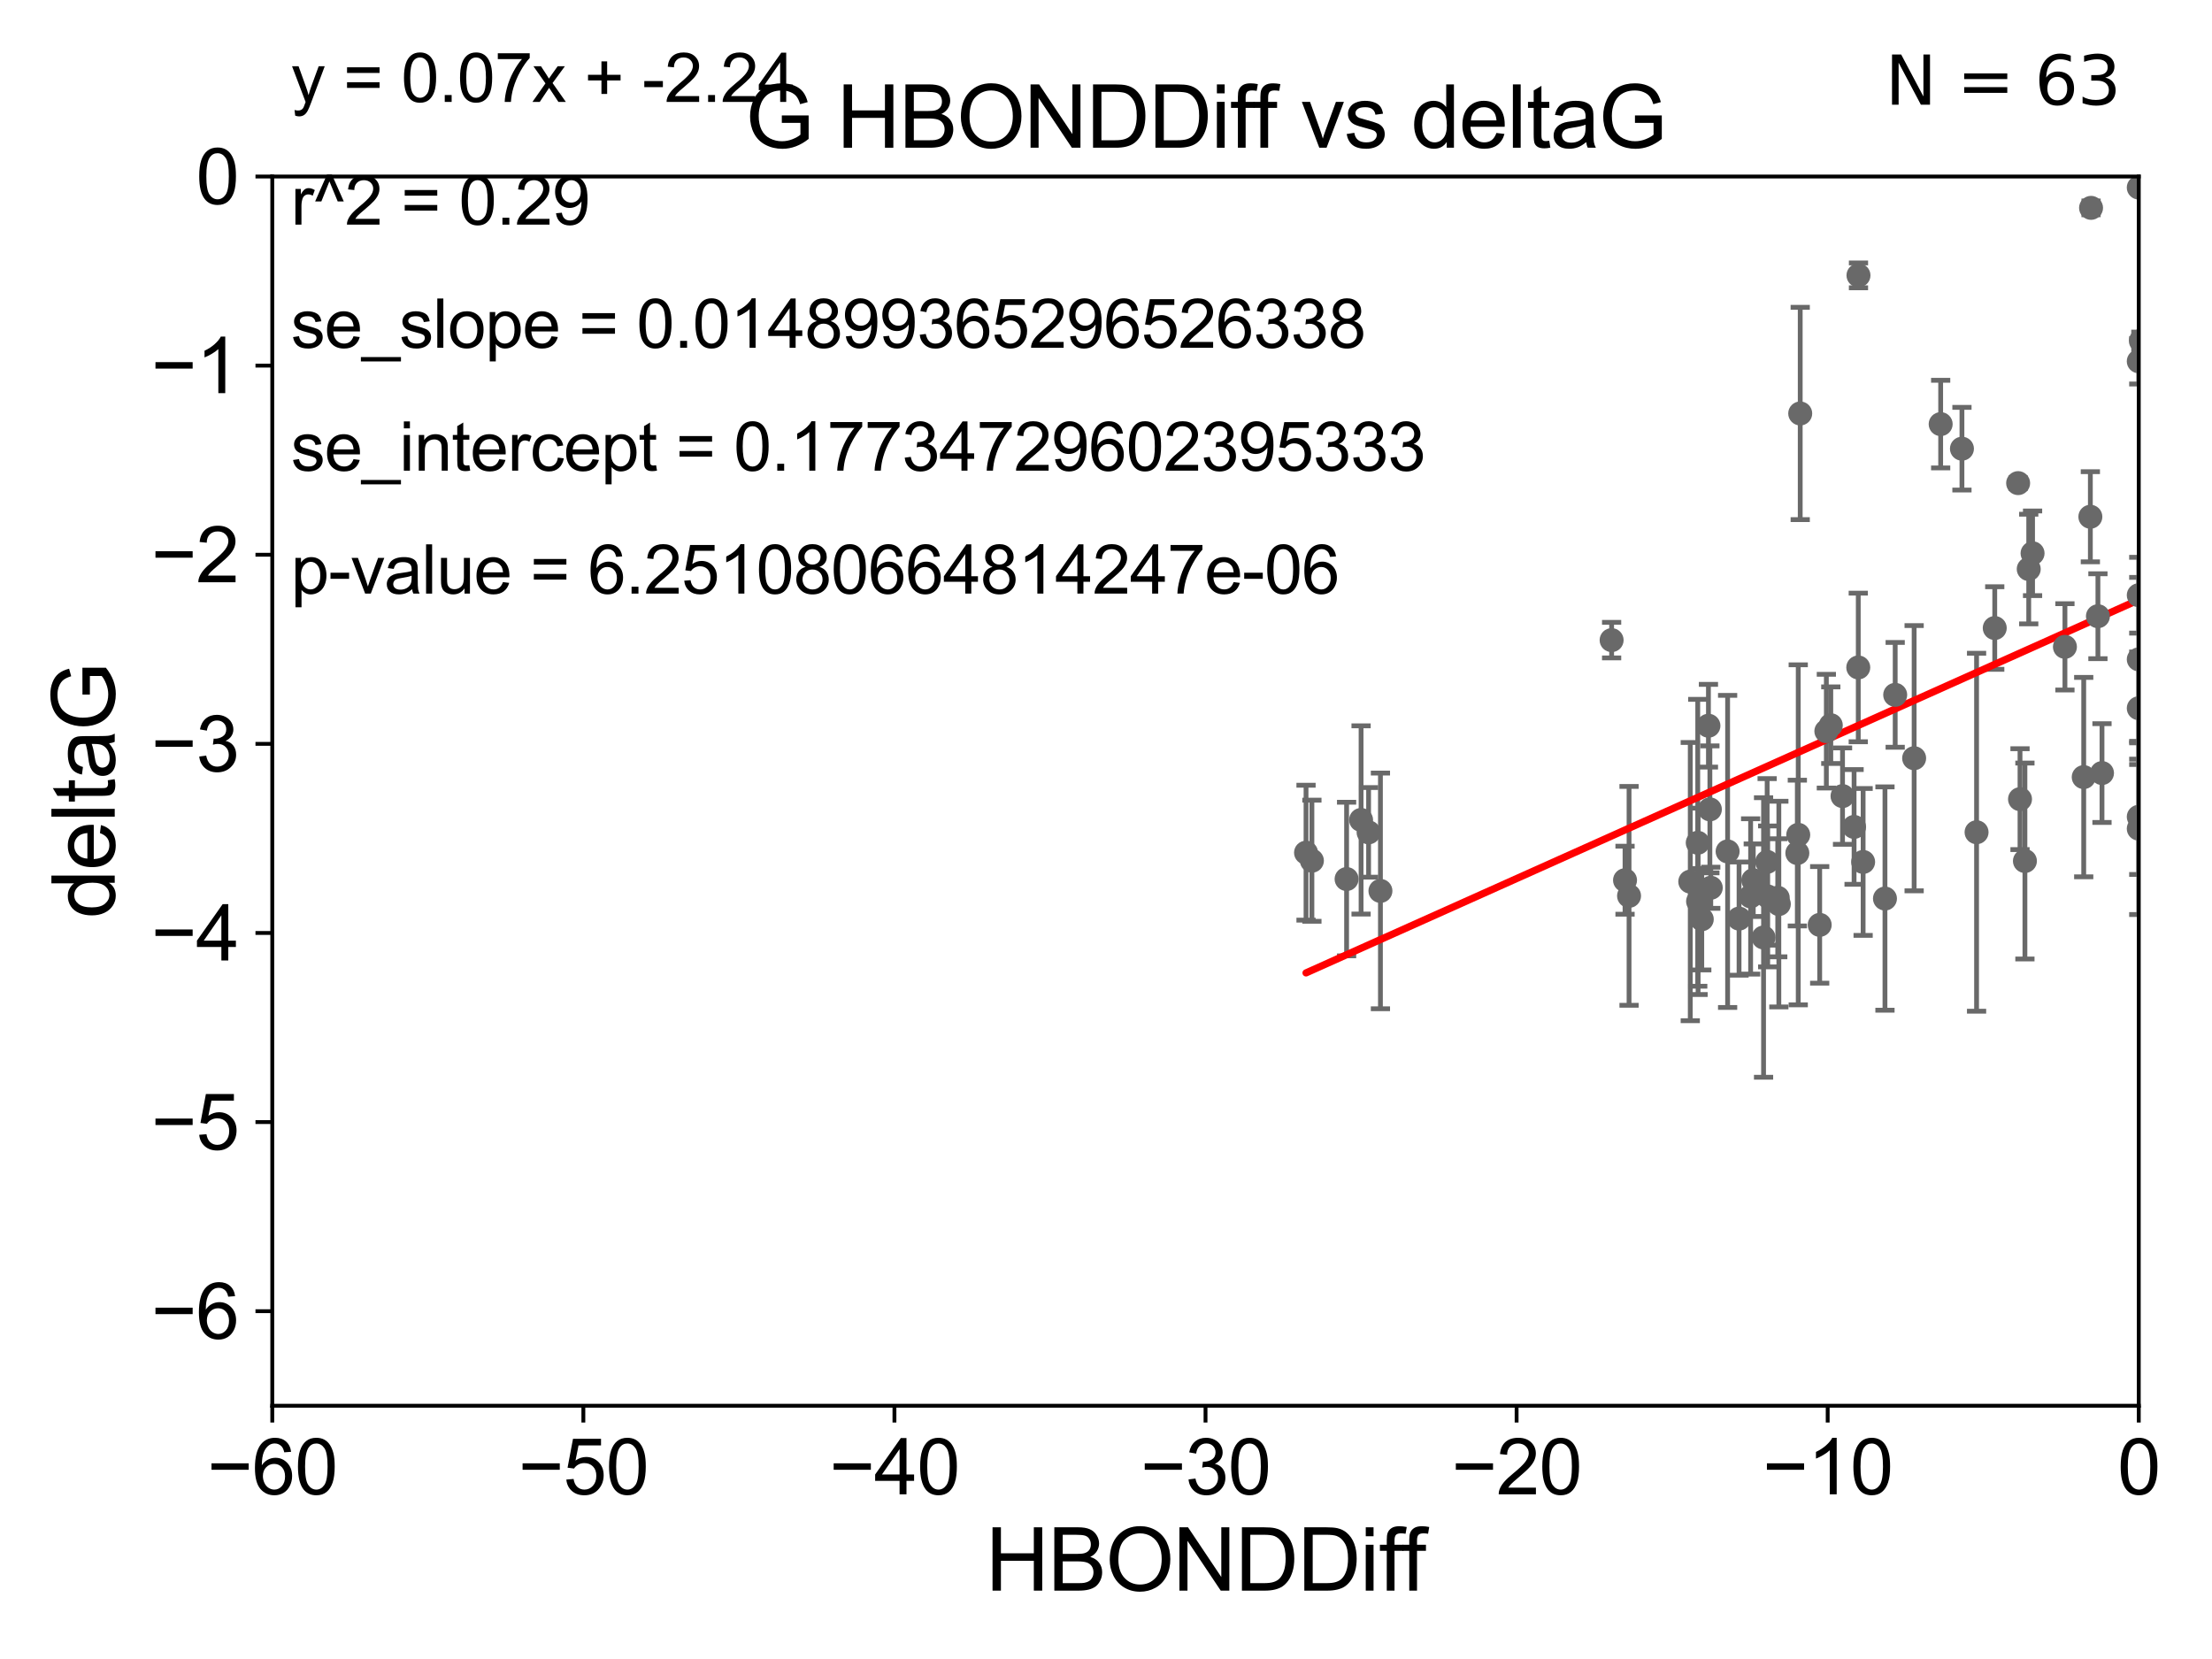 <?xml version="1.0" encoding="utf-8" standalone="no"?>
<!DOCTYPE svg PUBLIC "-//W3C//DTD SVG 1.1//EN"
  "http://www.w3.org/Graphics/SVG/1.1/DTD/svg11.dtd">
<svg xmlns:xlink="http://www.w3.org/1999/xlink" width="460.8pt" height="345.6pt" viewBox="0 0 460.8 345.6" xmlns="http://www.w3.org/2000/svg" version="1.1">
 <defs>
  <style type="text/css">*{stroke-linejoin: round; stroke-linecap: butt}</style>
 </defs>
 <g id="figure_1">
  <g id="patch_1">
   <path d="M 0 345.6 
L 460.8 345.6 
L 460.8 0 
L 0 0 
z
" style="fill: #ffffff"/>
  </g>
  <g id="axes_1">
   <g id="patch_2">
    <path d="M 56.72 292.84 
L 445.545 292.84 
L 445.545 36.775 
L 56.72 36.775 
z
" style="fill: #ffffff"/>
   </g>
   <g id="PathCollection_1">
    <defs>
     <path id="m12dab70939" d="M 0 1.118 
C 0.297 1.118 0.581 1 0.791 0.791 
C 1 0.581 1.118 0.297 1.118 0 
C 1.118 -0.297 1 -0.581 0.791 -0.791 
C 0.581 -1 0.297 -1.118 0 -1.118 
C -0.297 -1.118 -0.581 -1 -0.791 -0.791 
C -1 -0.581 -1.118 -0.297 -1.118 0 
C -1.118 0.297 -1 0.581 -0.791 0.791 
C -0.581 1 -0.297 1.118 0 1.118 
z
" style="stroke: #696969"/>
    </defs>
    <g clip-path="url(#p8953a674b6)">
     <use xlink:href="#m12dab70939" x="365.235" y="183.361" style="fill: #696969; stroke: #696969"/>
     <use xlink:href="#m12dab70939" x="339.361" y="186.627" style="fill: #696969; stroke: #696969"/>
     <use xlink:href="#m12dab70939" x="374.418" y="177.712" style="fill: #696969; stroke: #696969"/>
     <use xlink:href="#m12dab70939" x="353.74" y="187.766" style="fill: #696969; stroke: #696969"/>
     <use xlink:href="#m12dab70939" x="338.523" y="183.361" style="fill: #696969; stroke: #696969"/>
     <use xlink:href="#m12dab70939" x="273.294" y="179.304" style="fill: #696969; stroke: #696969"/>
     <use xlink:href="#m12dab70939" x="362.277" y="191.362" style="fill: #696969; stroke: #696969"/>
     <use xlink:href="#m12dab70939" x="379.076" y="192.668" style="fill: #696969; stroke: #696969"/>
     <use xlink:href="#m12dab70939" x="283.538" y="170.809" style="fill: #696969; stroke: #696969"/>
     <use xlink:href="#m12dab70939" x="285.104" y="173.397" style="fill: #696969; stroke: #696969"/>
     <use xlink:href="#m12dab70939" x="353.671" y="175.566" style="fill: #696969; stroke: #696969"/>
     <use xlink:href="#m12dab70939" x="364.688" y="186.743" style="fill: #696969; stroke: #696969"/>
     <use xlink:href="#m12dab70939" x="280.519" y="183.121" style="fill: #696969; stroke: #696969"/>
     <use xlink:href="#m12dab70939" x="368.244" y="186.741" style="fill: #696969; stroke: #696969"/>
     <use xlink:href="#m12dab70939" x="287.569" y="185.595" style="fill: #696969; stroke: #696969"/>
     <use xlink:href="#m12dab70939" x="368.131" y="179.547" style="fill: #696969; stroke: #696969"/>
     <use xlink:href="#m12dab70939" x="383.833" y="165.842" style="fill: #696969; stroke: #696969"/>
     <use xlink:href="#m12dab70939" x="352.114" y="183.656" style="fill: #696969; stroke: #696969"/>
     <use xlink:href="#m12dab70939" x="359.894" y="177.365" style="fill: #696969; stroke: #696969"/>
     <use xlink:href="#m12dab70939" x="367.381" y="195.295" style="fill: #696969; stroke: #696969"/>
     <use xlink:href="#m12dab70939" x="381.388" y="151.072" style="fill: #696969; stroke: #696969"/>
     <use xlink:href="#m12dab70939" x="370.337" y="187.024" style="fill: #696969; stroke: #696969"/>
     <use xlink:href="#m12dab70939" x="459.334" y="116.288" style="fill: #696969; stroke: #696969"/>
     <use xlink:href="#m12dab70939" x="375.018" y="86.133" style="fill: #696969; stroke: #696969"/>
     <use xlink:href="#m12dab70939" x="392.673" y="187.184" style="fill: #696969; stroke: #696969"/>
     <use xlink:href="#m12dab70939" x="356.384" y="184.94" style="fill: #696969; stroke: #696969"/>
     <use xlink:href="#m12dab70939" x="388.123" y="179.561" style="fill: #696969; stroke: #696969"/>
     <use xlink:href="#m12dab70939" x="354.511" y="191.497" style="fill: #696969; stroke: #696969"/>
     <use xlink:href="#m12dab70939" x="422.622" y="118.544" style="fill: #696969; stroke: #696969"/>
     <use xlink:href="#m12dab70939" x="386.238" y="172.264" style="fill: #696969; stroke: #696969"/>
     <use xlink:href="#m12dab70939" x="380.462" y="152.317" style="fill: #696969; stroke: #696969"/>
     <use xlink:href="#m12dab70939" x="355.898" y="151.181" style="fill: #696969; stroke: #696969"/>
     <use xlink:href="#m12dab70939" x="387.155" y="57.363" style="fill: #696969; stroke: #696969"/>
     <use xlink:href="#m12dab70939" x="430.163" y="134.75" style="fill: #696969; stroke: #696969"/>
     <use xlink:href="#m12dab70939" x="370.567" y="188.337" style="fill: #696969; stroke: #696969"/>
     <use xlink:href="#m12dab70939" x="356.2" y="168.607" style="fill: #696969; stroke: #696969"/>
     <use xlink:href="#m12dab70939" x="404.276" y="88.35" style="fill: #696969; stroke: #696969"/>
     <use xlink:href="#m12dab70939" x="272.071" y="177.627" style="fill: #696969; stroke: #696969"/>
     <use xlink:href="#m12dab70939" x="415.542" y="130.831" style="fill: #696969; stroke: #696969"/>
     <use xlink:href="#m12dab70939" x="398.75" y="157.948" style="fill: #696969; stroke: #696969"/>
     <use xlink:href="#m12dab70939" x="445.545" y="39.074" style="fill: #696969; stroke: #696969"/>
     <use xlink:href="#m12dab70939" x="387.112" y="139.042" style="fill: #696969; stroke: #696969"/>
     <use xlink:href="#m12dab70939" x="423.42" y="115.259" style="fill: #696969; stroke: #696969"/>
     <use xlink:href="#m12dab70939" x="374.606" y="173.908" style="fill: #696969; stroke: #696969"/>
     <use xlink:href="#m12dab70939" x="411.755" y="173.37" style="fill: #696969; stroke: #696969"/>
     <use xlink:href="#m12dab70939" x="408.709" y="93.472" style="fill: #696969; stroke: #696969"/>
     <use xlink:href="#m12dab70939" x="420.414" y="100.642" style="fill: #696969; stroke: #696969"/>
     <use xlink:href="#m12dab70939" x="445.545" y="147.535" style="fill: #696969; stroke: #696969"/>
     <use xlink:href="#m12dab70939" x="434.077" y="161.883" style="fill: #696969; stroke: #696969"/>
     <use xlink:href="#m12dab70939" x="437.884" y="161.044" style="fill: #696969; stroke: #696969"/>
     <use xlink:href="#m12dab70939" x="421.828" y="179.365" style="fill: #696969; stroke: #696969"/>
     <use xlink:href="#m12dab70939" x="445.545" y="137.356" style="fill: #696969; stroke: #696969"/>
     <use xlink:href="#m12dab70939" x="435.46" y="107.649" style="fill: #696969; stroke: #696969"/>
     <use xlink:href="#m12dab70939" x="437.036" y="128.37" style="fill: #696969; stroke: #696969"/>
     <use xlink:href="#m12dab70939" x="394.803" y="144.75" style="fill: #696969; stroke: #696969"/>
     <use xlink:href="#m12dab70939" x="445.545" y="172.629" style="fill: #696969; stroke: #696969"/>
     <use xlink:href="#m12dab70939" x="420.807" y="166.478" style="fill: #696969; stroke: #696969"/>
     <use xlink:href="#m12dab70939" x="445.545" y="123.993" style="fill: #696969; stroke: #696969"/>
     <use xlink:href="#m12dab70939" x="445.545" y="75.265" style="fill: #696969; stroke: #696969"/>
     <use xlink:href="#m12dab70939" x="435.604" y="43.3" style="fill: #696969; stroke: #696969"/>
     <use xlink:href="#m12dab70939" x="445.982" y="71.012" style="fill: #696969; stroke: #696969"/>
     <use xlink:href="#m12dab70939" x="335.73" y="133.35" style="fill: #696969; stroke: #696969"/>
     <use xlink:href="#m12dab70939" x="445.545" y="170.152" style="fill: #696969; stroke: #696969"/>
    </g>
   </g>
   <g id="matplotlib.axis_1">
    <g id="xtick_1">
     <g id="line2d_1">
      <defs>
       <path id="m76d8ec9b65" d="M 0 0 
L 0 3.5 
" style="stroke: #000000; stroke-width: 0.8"/>
      </defs>
      <g>
       <use xlink:href="#m76d8ec9b65" x="56.72" y="292.84" style="stroke: #000000; stroke-width: 0.8"/>
      </g>
     </g>
     <g id="text_1">
      <!-- −60 -->
      <g transform="translate(43.15 311.293)scale(0.16 -0.16)">
       <defs>
        <path id="ArialMT-2212" d="M 3381 1997 
L 356 1997 
L 356 2522 
L 3381 2522 
L 3381 1997 
z
" transform="scale(0.016)"/>
        <path id="ArialMT-36" d="M 3184 3459 
L 2625 3416 
Q 2550 3747 2413 3897 
Q 2184 4138 1850 4138 
Q 1581 4138 1378 3988 
Q 1113 3794 959 3422 
Q 806 3050 800 2363 
Q 1003 2672 1297 2822 
Q 1591 2972 1913 2972 
Q 2475 2972 2870 2558 
Q 3266 2144 3266 1488 
Q 3266 1056 3080 686 
Q 2894 316 2569 119 
Q 2244 -78 1831 -78 
Q 1128 -78 684 439 
Q 241 956 241 2144 
Q 241 3472 731 4075 
Q 1159 4600 1884 4600 
Q 2425 4600 2770 4297 
Q 3116 3994 3184 3459 
z
M 888 1484 
Q 888 1194 1011 928 
Q 1134 663 1356 523 
Q 1578 384 1822 384 
Q 2178 384 2434 671 
Q 2691 959 2691 1453 
Q 2691 1928 2437 2201 
Q 2184 2475 1800 2475 
Q 1419 2475 1153 2201 
Q 888 1928 888 1484 
z
" transform="scale(0.016)"/>
        <path id="ArialMT-30" d="M 266 2259 
Q 266 3072 433 3567 
Q 600 4063 929 4331 
Q 1259 4600 1759 4600 
Q 2128 4600 2406 4451 
Q 2684 4303 2865 4023 
Q 3047 3744 3150 3342 
Q 3253 2941 3253 2259 
Q 3253 1453 3087 958 
Q 2922 463 2592 192 
Q 2263 -78 1759 -78 
Q 1097 -78 719 397 
Q 266 969 266 2259 
z
M 844 2259 
Q 844 1131 1108 757 
Q 1372 384 1759 384 
Q 2147 384 2411 759 
Q 2675 1134 2675 2259 
Q 2675 3391 2411 3762 
Q 2147 4134 1753 4134 
Q 1366 4134 1134 3806 
Q 844 3388 844 2259 
z
" transform="scale(0.016)"/>
       </defs>
       <use xlink:href="#ArialMT-2212"/>
       <use xlink:href="#ArialMT-36" x="58.398"/>
       <use xlink:href="#ArialMT-30" x="114.014"/>
      </g>
     </g>
    </g>
    <g id="xtick_2">
     <g id="line2d_2">
      <g>
       <use xlink:href="#m76d8ec9b65" x="121.524" y="292.84" style="stroke: #000000; stroke-width: 0.8"/>
      </g>
     </g>
     <g id="text_2">
      <!-- −50 -->
      <g transform="translate(107.954 311.293)scale(0.16 -0.16)">
       <defs>
        <path id="ArialMT-35" d="M 266 1200 
L 856 1250 
Q 922 819 1161 601 
Q 1400 384 1738 384 
Q 2144 384 2425 690 
Q 2706 997 2706 1503 
Q 2706 1984 2436 2262 
Q 2166 2541 1728 2541 
Q 1456 2541 1237 2417 
Q 1019 2294 894 2097 
L 366 2166 
L 809 4519 
L 3088 4519 
L 3088 3981 
L 1259 3981 
L 1013 2750 
Q 1425 3038 1878 3038 
Q 2478 3038 2890 2622 
Q 3303 2206 3303 1553 
Q 3303 931 2941 478 
Q 2500 -78 1738 -78 
Q 1113 -78 717 272 
Q 322 622 266 1200 
z
" transform="scale(0.016)"/>
       </defs>
       <use xlink:href="#ArialMT-2212"/>
       <use xlink:href="#ArialMT-35" x="58.398"/>
       <use xlink:href="#ArialMT-30" x="114.014"/>
      </g>
     </g>
    </g>
    <g id="xtick_3">
     <g id="line2d_3">
      <g>
       <use xlink:href="#m76d8ec9b65" x="186.328" y="292.84" style="stroke: #000000; stroke-width: 0.8"/>
      </g>
     </g>
     <g id="text_3">
      <!-- −40 -->
      <g transform="translate(172.758 311.293)scale(0.16 -0.16)">
       <defs>
        <path id="ArialMT-34" d="M 2069 0 
L 2069 1097 
L 81 1097 
L 81 1613 
L 2172 4581 
L 2631 4581 
L 2631 1613 
L 3250 1613 
L 3250 1097 
L 2631 1097 
L 2631 0 
L 2069 0 
z
M 2069 1613 
L 2069 3678 
L 634 1613 
L 2069 1613 
z
" transform="scale(0.016)"/>
       </defs>
       <use xlink:href="#ArialMT-2212"/>
       <use xlink:href="#ArialMT-34" x="58.398"/>
       <use xlink:href="#ArialMT-30" x="114.014"/>
      </g>
     </g>
    </g>
    <g id="xtick_4">
     <g id="line2d_4">
      <g>
       <use xlink:href="#m76d8ec9b65" x="251.132" y="292.84" style="stroke: #000000; stroke-width: 0.8"/>
      </g>
     </g>
     <g id="text_4">
      <!-- −30 -->
      <g transform="translate(237.562 311.293)scale(0.16 -0.16)">
       <defs>
        <path id="ArialMT-33" d="M 269 1209 
L 831 1284 
Q 928 806 1161 595 
Q 1394 384 1728 384 
Q 2125 384 2398 659 
Q 2672 934 2672 1341 
Q 2672 1728 2419 1979 
Q 2166 2231 1775 2231 
Q 1616 2231 1378 2169 
L 1441 2663 
Q 1497 2656 1531 2656 
Q 1891 2656 2178 2843 
Q 2466 3031 2466 3422 
Q 2466 3731 2256 3934 
Q 2047 4138 1716 4138 
Q 1388 4138 1169 3931 
Q 950 3725 888 3313 
L 325 3413 
Q 428 3978 793 4289 
Q 1159 4600 1703 4600 
Q 2078 4600 2393 4439 
Q 2709 4278 2876 4000 
Q 3044 3722 3044 3409 
Q 3044 3113 2884 2869 
Q 2725 2625 2413 2481 
Q 2819 2388 3044 2092 
Q 3269 1797 3269 1353 
Q 3269 753 2831 336 
Q 2394 -81 1725 -81 
Q 1122 -81 723 278 
Q 325 638 269 1209 
z
" transform="scale(0.016)"/>
       </defs>
       <use xlink:href="#ArialMT-2212"/>
       <use xlink:href="#ArialMT-33" x="58.398"/>
       <use xlink:href="#ArialMT-30" x="114.014"/>
      </g>
     </g>
    </g>
    <g id="xtick_5">
     <g id="line2d_5">
      <g>
       <use xlink:href="#m76d8ec9b65" x="315.937" y="292.84" style="stroke: #000000; stroke-width: 0.8"/>
      </g>
     </g>
     <g id="text_5">
      <!-- −20 -->
      <g transform="translate(302.367 311.293)scale(0.16 -0.16)">
       <defs>
        <path id="ArialMT-32" d="M 3222 541 
L 3222 0 
L 194 0 
Q 188 203 259 391 
Q 375 700 629 1000 
Q 884 1300 1366 1694 
Q 2113 2306 2375 2664 
Q 2638 3022 2638 3341 
Q 2638 3675 2398 3904 
Q 2159 4134 1775 4134 
Q 1369 4134 1125 3890 
Q 881 3647 878 3216 
L 300 3275 
Q 359 3922 746 4261 
Q 1134 4600 1788 4600 
Q 2447 4600 2831 4234 
Q 3216 3869 3216 3328 
Q 3216 3053 3103 2787 
Q 2991 2522 2730 2228 
Q 2469 1934 1863 1422 
Q 1356 997 1212 845 
Q 1069 694 975 541 
L 3222 541 
z
" transform="scale(0.016)"/>
       </defs>
       <use xlink:href="#ArialMT-2212"/>
       <use xlink:href="#ArialMT-32" x="58.398"/>
       <use xlink:href="#ArialMT-30" x="114.014"/>
      </g>
     </g>
    </g>
    <g id="xtick_6">
     <g id="line2d_6">
      <g>
       <use xlink:href="#m76d8ec9b65" x="380.741" y="292.84" style="stroke: #000000; stroke-width: 0.8"/>
      </g>
     </g>
     <g id="text_6">
      <!-- −10 -->
      <g transform="translate(367.171 311.293)scale(0.16 -0.16)">
       <defs>
        <path id="ArialMT-31" d="M 2384 0 
L 1822 0 
L 1822 3584 
Q 1619 3391 1289 3197 
Q 959 3003 697 2906 
L 697 3450 
Q 1169 3672 1522 3987 
Q 1875 4303 2022 4600 
L 2384 4600 
L 2384 0 
z
" transform="scale(0.016)"/>
       </defs>
       <use xlink:href="#ArialMT-2212"/>
       <use xlink:href="#ArialMT-31" x="58.398"/>
       <use xlink:href="#ArialMT-30" x="114.014"/>
      </g>
     </g>
    </g>
    <g id="xtick_7">
     <g id="line2d_7">
      <g>
       <use xlink:href="#m76d8ec9b65" x="445.545" y="292.84" style="stroke: #000000; stroke-width: 0.8"/>
      </g>
     </g>
     <g id="text_7">
      <!-- 0 -->
      <g transform="translate(441.096 311.293)scale(0.16 -0.16)">
       <use xlink:href="#ArialMT-30"/>
      </g>
     </g>
    </g>
    <g id="text_8">
     <!-- HBONDDiff -->
     <g transform="translate(205.287 331.357)scale(0.18 -0.18)">
      <defs>
       <path id="ArialMT-48" d="M 513 0 
L 513 4581 
L 1119 4581 
L 1119 2700 
L 3500 2700 
L 3500 4581 
L 4106 4581 
L 4106 0 
L 3500 0 
L 3500 2159 
L 1119 2159 
L 1119 0 
L 513 0 
z
" transform="scale(0.016)"/>
       <path id="ArialMT-42" d="M 469 0 
L 469 4581 
L 2188 4581 
Q 2713 4581 3030 4442 
Q 3347 4303 3526 4014 
Q 3706 3725 3706 3409 
Q 3706 3116 3547 2856 
Q 3388 2597 3066 2438 
Q 3481 2316 3704 2022 
Q 3928 1728 3928 1328 
Q 3928 1006 3792 729 
Q 3656 453 3456 303 
Q 3256 153 2954 76 
Q 2653 0 2216 0 
L 469 0 
z
M 1075 2656 
L 2066 2656 
Q 2469 2656 2644 2709 
Q 2875 2778 2992 2937 
Q 3109 3097 3109 3338 
Q 3109 3566 3000 3739 
Q 2891 3913 2687 3977 
Q 2484 4041 1991 4041 
L 1075 4041 
L 1075 2656 
z
M 1075 541 
L 2216 541 
Q 2509 541 2628 563 
Q 2838 600 2978 687 
Q 3119 775 3209 942 
Q 3300 1109 3300 1328 
Q 3300 1584 3169 1773 
Q 3038 1963 2805 2039 
Q 2572 2116 2134 2116 
L 1075 2116 
L 1075 541 
z
" transform="scale(0.016)"/>
       <path id="ArialMT-4f" d="M 309 2231 
Q 309 3372 921 4017 
Q 1534 4663 2503 4663 
Q 3138 4663 3647 4359 
Q 4156 4056 4423 3514 
Q 4691 2972 4691 2284 
Q 4691 1588 4409 1038 
Q 4128 488 3612 205 
Q 3097 -78 2500 -78 
Q 1853 -78 1343 234 
Q 834 547 571 1087 
Q 309 1628 309 2231 
z
M 934 2222 
Q 934 1394 1379 917 
Q 1825 441 2497 441 
Q 3181 441 3623 922 
Q 4066 1403 4066 2288 
Q 4066 2847 3877 3264 
Q 3688 3681 3323 3911 
Q 2959 4141 2506 4141 
Q 1863 4141 1398 3698 
Q 934 3256 934 2222 
z
" transform="scale(0.016)"/>
       <path id="ArialMT-4e" d="M 488 0 
L 488 4581 
L 1109 4581 
L 3516 984 
L 3516 4581 
L 4097 4581 
L 4097 0 
L 3475 0 
L 1069 3600 
L 1069 0 
L 488 0 
z
" transform="scale(0.016)"/>
       <path id="ArialMT-44" d="M 494 0 
L 494 4581 
L 2072 4581 
Q 2606 4581 2888 4516 
Q 3281 4425 3559 4188 
Q 3922 3881 4101 3404 
Q 4281 2928 4281 2316 
Q 4281 1794 4159 1391 
Q 4038 988 3847 723 
Q 3656 459 3429 307 
Q 3203 156 2883 78 
Q 2563 0 2147 0 
L 494 0 
z
M 1100 541 
L 2078 541 
Q 2531 541 2789 625 
Q 3047 709 3200 863 
Q 3416 1078 3536 1442 
Q 3656 1806 3656 2325 
Q 3656 3044 3420 3430 
Q 3184 3816 2847 3947 
Q 2603 4041 2063 4041 
L 1100 4041 
L 1100 541 
z
" transform="scale(0.016)"/>
       <path id="ArialMT-69" d="M 425 3934 
L 425 4581 
L 988 4581 
L 988 3934 
L 425 3934 
z
M 425 0 
L 425 3319 
L 988 3319 
L 988 0 
L 425 0 
z
" transform="scale(0.016)"/>
       <path id="ArialMT-66" d="M 556 0 
L 556 2881 
L 59 2881 
L 59 3319 
L 556 3319 
L 556 3672 
Q 556 4006 616 4169 
Q 697 4388 901 4523 
Q 1106 4659 1475 4659 
Q 1713 4659 2000 4603 
L 1916 4113 
Q 1741 4144 1584 4144 
Q 1328 4144 1222 4034 
Q 1116 3925 1116 3625 
L 1116 3319 
L 1763 3319 
L 1763 2881 
L 1116 2881 
L 1116 0 
L 556 0 
z
" transform="scale(0.016)"/>
      </defs>
      <use xlink:href="#ArialMT-48"/>
      <use xlink:href="#ArialMT-42" x="72.217"/>
      <use xlink:href="#ArialMT-4f" x="138.916"/>
      <use xlink:href="#ArialMT-4e" x="216.699"/>
      <use xlink:href="#ArialMT-44" x="288.916"/>
      <use xlink:href="#ArialMT-44" x="361.133"/>
      <use xlink:href="#ArialMT-69" x="433.35"/>
      <use xlink:href="#ArialMT-66" x="455.566"/>
      <use xlink:href="#ArialMT-66" x="481.6"/>
     </g>
    </g>
   </g>
   <g id="matplotlib.axis_2">
    <g id="ytick_1">
     <g id="line2d_8">
      <defs>
       <path id="m1008aeaf43" d="M 0 0 
L -3.5 0 
" style="stroke: #000000; stroke-width: 0.8"/>
      </defs>
      <g>
       <use xlink:href="#m1008aeaf43" x="56.72" y="273.143" style="stroke: #000000; stroke-width: 0.8"/>
      </g>
     </g>
     <g id="text_9">
      <!-- −6 -->
      <g transform="translate(31.477 278.869)scale(0.16 -0.16)">
       <use xlink:href="#ArialMT-2212"/>
       <use xlink:href="#ArialMT-36" x="58.398"/>
      </g>
     </g>
    </g>
    <g id="ytick_2">
     <g id="line2d_9">
      <g>
       <use xlink:href="#m1008aeaf43" x="56.72" y="233.748" style="stroke: #000000; stroke-width: 0.8"/>
      </g>
     </g>
     <g id="text_10">
      <!-- −5 -->
      <g transform="translate(31.477 239.474)scale(0.16 -0.16)">
       <use xlink:href="#ArialMT-2212"/>
       <use xlink:href="#ArialMT-35" x="58.398"/>
      </g>
     </g>
    </g>
    <g id="ytick_3">
     <g id="line2d_10">
      <g>
       <use xlink:href="#m1008aeaf43" x="56.72" y="194.353" style="stroke: #000000; stroke-width: 0.8"/>
      </g>
     </g>
     <g id="text_11">
      <!-- −4 -->
      <g transform="translate(31.477 200.08)scale(0.16 -0.16)">
       <use xlink:href="#ArialMT-2212"/>
       <use xlink:href="#ArialMT-34" x="58.398"/>
      </g>
     </g>
    </g>
    <g id="ytick_4">
     <g id="line2d_11">
      <g>
       <use xlink:href="#m1008aeaf43" x="56.72" y="154.959" style="stroke: #000000; stroke-width: 0.8"/>
      </g>
     </g>
     <g id="text_12">
      <!-- −3 -->
      <g transform="translate(31.477 160.685)scale(0.16 -0.16)">
       <use xlink:href="#ArialMT-2212"/>
       <use xlink:href="#ArialMT-33" x="58.398"/>
      </g>
     </g>
    </g>
    <g id="ytick_5">
     <g id="line2d_12">
      <g>
       <use xlink:href="#m1008aeaf43" x="56.72" y="115.564" style="stroke: #000000; stroke-width: 0.8"/>
      </g>
     </g>
     <g id="text_13">
      <!-- −2 -->
      <g transform="translate(31.477 121.29)scale(0.16 -0.16)">
       <use xlink:href="#ArialMT-2212"/>
       <use xlink:href="#ArialMT-32" x="58.398"/>
      </g>
     </g>
    </g>
    <g id="ytick_6">
     <g id="line2d_13">
      <g>
       <use xlink:href="#m1008aeaf43" x="56.72" y="76.17" style="stroke: #000000; stroke-width: 0.8"/>
      </g>
     </g>
     <g id="text_14">
      <!-- −1 -->
      <g transform="translate(31.477 81.896)scale(0.16 -0.16)">
       <use xlink:href="#ArialMT-2212"/>
       <use xlink:href="#ArialMT-31" x="58.398"/>
      </g>
     </g>
    </g>
    <g id="ytick_7">
     <g id="line2d_14">
      <g>
       <use xlink:href="#m1008aeaf43" x="56.72" y="36.775" style="stroke: #000000; stroke-width: 0.8"/>
      </g>
     </g>
     <g id="text_15">
      <!-- 0 -->
      <g transform="translate(40.822 42.501)scale(0.16 -0.16)">
       <use xlink:href="#ArialMT-30"/>
      </g>
     </g>
    </g>
    <g id="text_16">
     <!-- deltaG -->
     <g transform="translate(23.9 191.322)rotate(-90)scale(0.18 -0.18)">
      <defs>
       <path id="ArialMT-64" d="M 2575 0 
L 2575 419 
Q 2259 -75 1647 -75 
Q 1250 -75 917 144 
Q 584 363 401 755 
Q 219 1147 219 1656 
Q 219 2153 384 2558 
Q 550 2963 881 3178 
Q 1213 3394 1622 3394 
Q 1922 3394 2156 3267 
Q 2391 3141 2538 2938 
L 2538 4581 
L 3097 4581 
L 3097 0 
L 2575 0 
z
M 797 1656 
Q 797 1019 1065 703 
Q 1334 388 1700 388 
Q 2069 388 2326 689 
Q 2584 991 2584 1609 
Q 2584 2291 2321 2609 
Q 2059 2928 1675 2928 
Q 1300 2928 1048 2622 
Q 797 2316 797 1656 
z
" transform="scale(0.016)"/>
       <path id="ArialMT-65" d="M 2694 1069 
L 3275 997 
Q 3138 488 2766 206 
Q 2394 -75 1816 -75 
Q 1088 -75 661 373 
Q 234 822 234 1631 
Q 234 2469 665 2931 
Q 1097 3394 1784 3394 
Q 2450 3394 2872 2941 
Q 3294 2488 3294 1666 
Q 3294 1616 3291 1516 
L 816 1516 
Q 847 969 1125 678 
Q 1403 388 1819 388 
Q 2128 388 2347 550 
Q 2566 713 2694 1069 
z
M 847 1978 
L 2700 1978 
Q 2663 2397 2488 2606 
Q 2219 2931 1791 2931 
Q 1403 2931 1139 2672 
Q 875 2413 847 1978 
z
" transform="scale(0.016)"/>
       <path id="ArialMT-6c" d="M 409 0 
L 409 4581 
L 972 4581 
L 972 0 
L 409 0 
z
" transform="scale(0.016)"/>
       <path id="ArialMT-74" d="M 1650 503 
L 1731 6 
Q 1494 -44 1306 -44 
Q 1000 -44 831 53 
Q 663 150 594 308 
Q 525 466 525 972 
L 525 2881 
L 113 2881 
L 113 3319 
L 525 3319 
L 525 4141 
L 1084 4478 
L 1084 3319 
L 1650 3319 
L 1650 2881 
L 1084 2881 
L 1084 941 
Q 1084 700 1114 631 
Q 1144 563 1211 522 
Q 1278 481 1403 481 
Q 1497 481 1650 503 
z
" transform="scale(0.016)"/>
       <path id="ArialMT-61" d="M 2588 409 
Q 2275 144 1986 34 
Q 1697 -75 1366 -75 
Q 819 -75 525 192 
Q 231 459 231 875 
Q 231 1119 342 1320 
Q 453 1522 633 1644 
Q 813 1766 1038 1828 
Q 1203 1872 1538 1913 
Q 2219 1994 2541 2106 
Q 2544 2222 2544 2253 
Q 2544 2597 2384 2738 
Q 2169 2928 1744 2928 
Q 1347 2928 1158 2789 
Q 969 2650 878 2297 
L 328 2372 
Q 403 2725 575 2942 
Q 747 3159 1072 3276 
Q 1397 3394 1825 3394 
Q 2250 3394 2515 3294 
Q 2781 3194 2906 3042 
Q 3031 2891 3081 2659 
Q 3109 2516 3109 2141 
L 3109 1391 
Q 3109 606 3145 398 
Q 3181 191 3288 0 
L 2700 0 
Q 2613 175 2588 409 
z
M 2541 1666 
Q 2234 1541 1622 1453 
Q 1275 1403 1131 1340 
Q 988 1278 909 1158 
Q 831 1038 831 891 
Q 831 666 1001 516 
Q 1172 366 1500 366 
Q 1825 366 2078 508 
Q 2331 650 2450 897 
Q 2541 1088 2541 1459 
L 2541 1666 
z
" transform="scale(0.016)"/>
       <path id="ArialMT-47" d="M 2638 1797 
L 2638 2334 
L 4578 2338 
L 4578 638 
Q 4131 281 3656 101 
Q 3181 -78 2681 -78 
Q 2006 -78 1454 211 
Q 903 500 622 1047 
Q 341 1594 341 2269 
Q 341 2938 620 3517 
Q 900 4097 1425 4378 
Q 1950 4659 2634 4659 
Q 3131 4659 3532 4498 
Q 3934 4338 4162 4050 
Q 4391 3763 4509 3300 
L 3963 3150 
Q 3859 3500 3706 3700 
Q 3553 3900 3268 4020 
Q 2984 4141 2638 4141 
Q 2222 4141 1919 4014 
Q 1616 3888 1430 3681 
Q 1244 3475 1141 3228 
Q 966 2803 966 2306 
Q 966 1694 1177 1281 
Q 1388 869 1791 669 
Q 2194 469 2647 469 
Q 3041 469 3416 620 
Q 3791 772 3984 944 
L 3984 1797 
L 2638 1797 
z
" transform="scale(0.016)"/>
      </defs>
      <use xlink:href="#ArialMT-64"/>
      <use xlink:href="#ArialMT-65" x="55.615"/>
      <use xlink:href="#ArialMT-6c" x="111.23"/>
      <use xlink:href="#ArialMT-74" x="133.447"/>
      <use xlink:href="#ArialMT-61" x="161.23"/>
      <use xlink:href="#ArialMT-47" x="216.846"/>
     </g>
    </g>
   </g>
   <g id="LineCollection_1">
    <path d="M 365.235 190.918 
L 365.235 175.804 
" clip-path="url(#p8953a674b6)" style="fill: none; stroke: #696969"/>
    <path d="M 339.361 209.422 
L 339.361 163.832 
" clip-path="url(#p8953a674b6)" style="fill: none; stroke: #696969"/>
    <path d="M 374.418 192.894 
L 374.418 162.53 
" clip-path="url(#p8953a674b6)" style="fill: none; stroke: #696969"/>
    <path d="M 353.74 207.177 
L 353.74 168.355 
" clip-path="url(#p8953a674b6)" style="fill: none; stroke: #696969"/>
    <path d="M 338.523 190.447 
L 338.523 176.274 
" clip-path="url(#p8953a674b6)" style="fill: none; stroke: #696969"/>
    <path d="M 273.294 191.921 
L 273.294 166.688 
" clip-path="url(#p8953a674b6)" style="fill: none; stroke: #696969"/>
    <path d="M 362.277 203.155 
L 362.277 179.569 
" clip-path="url(#p8953a674b6)" style="fill: none; stroke: #696969"/>
    <path d="M 379.076 204.811 
L 379.076 180.525 
" clip-path="url(#p8953a674b6)" style="fill: none; stroke: #696969"/>
    <path d="M 283.538 190.416 
L 283.538 151.203 
" clip-path="url(#p8953a674b6)" style="fill: none; stroke: #696969"/>
    <path d="M 285.104 182.729 
L 285.104 164.065 
" clip-path="url(#p8953a674b6)" style="fill: none; stroke: #696969"/>
    <path d="M 353.671 205.447 
L 353.671 145.685 
" clip-path="url(#p8953a674b6)" style="fill: none; stroke: #696969"/>
    <path d="M 364.688 202.923 
L 364.688 170.563 
" clip-path="url(#p8953a674b6)" style="fill: none; stroke: #696969"/>
    <path d="M 280.519 199.12 
L 280.519 167.123 
" clip-path="url(#p8953a674b6)" style="fill: none; stroke: #696969"/>
    <path d="M 368.244 201.422 
L 368.244 172.061 
" clip-path="url(#p8953a674b6)" style="fill: none; stroke: #696969"/>
    <path d="M 287.569 210.144 
L 287.569 161.047 
" clip-path="url(#p8953a674b6)" style="fill: none; stroke: #696969"/>
    <path d="M 368.131 196.891 
L 368.131 162.203 
" clip-path="url(#p8953a674b6)" style="fill: none; stroke: #696969"/>
    <path d="M 383.833 175.881 
L 383.833 155.804 
" clip-path="url(#p8953a674b6)" style="fill: none; stroke: #696969"/>
    <path d="M 352.114 212.633 
L 352.114 154.679 
" clip-path="url(#p8953a674b6)" style="fill: none; stroke: #696969"/>
    <path d="M 359.894 209.872 
L 359.894 144.859 
" clip-path="url(#p8953a674b6)" style="fill: none; stroke: #696969"/>
    <path d="M 367.381 224.411 
L 367.381 166.18 
" clip-path="url(#p8953a674b6)" style="fill: none; stroke: #696969"/>
    <path d="M 381.388 159.052 
L 381.388 143.092 
" clip-path="url(#p8953a674b6)" style="fill: none; stroke: #696969"/>
    <path d="M 370.337 199.324 
L 370.337 174.725 
" clip-path="url(#p8953a674b6)" style="fill: none; stroke: #696969"/>
    <path d="M 459.334 121.701 
L 459.334 110.875 
" clip-path="url(#p8953a674b6)" style="fill: none; stroke: #696969"/>
    <path d="M 375.018 108.244 
L 375.018 64.022 
" clip-path="url(#p8953a674b6)" style="fill: none; stroke: #696969"/>
    <path d="M 392.673 210.444 
L 392.673 163.924 
" clip-path="url(#p8953a674b6)" style="fill: none; stroke: #696969"/>
    <path d="M 356.384 189.225 
L 356.384 180.655 
" clip-path="url(#p8953a674b6)" style="fill: none; stroke: #696969"/>
    <path d="M 388.123 194.86 
L 388.123 164.263 
" clip-path="url(#p8953a674b6)" style="fill: none; stroke: #696969"/>
    <path d="M 354.511 202.055 
L 354.511 180.939 
" clip-path="url(#p8953a674b6)" style="fill: none; stroke: #696969"/>
    <path d="M 422.622 129.964 
L 422.622 107.124 
" clip-path="url(#p8953a674b6)" style="fill: none; stroke: #696969"/>
    <path d="M 386.238 184.214 
L 386.238 160.315 
" clip-path="url(#p8953a674b6)" style="fill: none; stroke: #696969"/>
    <path d="M 380.462 164.165 
L 380.462 140.47 
" clip-path="url(#p8953a674b6)" style="fill: none; stroke: #696969"/>
    <path d="M 355.898 159.797 
L 355.898 142.564 
" clip-path="url(#p8953a674b6)" style="fill: none; stroke: #696969"/>
    <path d="M 387.155 59.954 
L 387.155 54.772 
" clip-path="url(#p8953a674b6)" style="fill: none; stroke: #696969"/>
    <path d="M 430.163 143.736 
L 430.163 125.764 
" clip-path="url(#p8953a674b6)" style="fill: none; stroke: #696969"/>
    <path d="M 370.567 209.758 
L 370.567 166.916 
" clip-path="url(#p8953a674b6)" style="fill: none; stroke: #696969"/>
    <path d="M 356.2 181.833 
L 356.2 155.381 
" clip-path="url(#p8953a674b6)" style="fill: none; stroke: #696969"/>
    <path d="M 404.276 97.477 
L 404.276 79.222 
" clip-path="url(#p8953a674b6)" style="fill: none; stroke: #696969"/>
    <path d="M 272.071 191.679 
L 272.071 163.576 
" clip-path="url(#p8953a674b6)" style="fill: none; stroke: #696969"/>
    <path d="M 415.542 139.431 
L 415.542 122.23 
" clip-path="url(#p8953a674b6)" style="fill: none; stroke: #696969"/>
    <path d="M 398.75 185.574 
L 398.75 130.321 
" clip-path="url(#p8953a674b6)" style="fill: none; stroke: #696969"/>
    <path d="M 445.545 39.661 
L 445.545 38.486 
" clip-path="url(#p8953a674b6)" style="fill: none; stroke: #696969"/>
    <path d="M 387.112 154.523 
L 387.112 123.56 
" clip-path="url(#p8953a674b6)" style="fill: none; stroke: #696969"/>
    <path d="M 423.42 124.077 
L 423.42 106.441 
" clip-path="url(#p8953a674b6)" style="fill: none; stroke: #696969"/>
    <path d="M 374.606 209.327 
L 374.606 138.489 
" clip-path="url(#p8953a674b6)" style="fill: none; stroke: #696969"/>
    <path d="M 411.755 210.653 
L 411.755 136.087 
" clip-path="url(#p8953a674b6)" style="fill: none; stroke: #696969"/>
    <path d="M 408.709 102.084 
L 408.709 84.861 
" clip-path="url(#p8953a674b6)" style="fill: none; stroke: #696969"/>
    <path d="M 420.414 101.753 
L 420.414 99.531 
" clip-path="url(#p8953a674b6)" style="fill: none; stroke: #696969"/>
    <path d="M 445.545 159.258 
L 445.545 135.813 
" clip-path="url(#p8953a674b6)" style="fill: none; stroke: #696969"/>
    <path d="M 434.077 182.651 
L 434.077 141.115 
" clip-path="url(#p8953a674b6)" style="fill: none; stroke: #696969"/>
    <path d="M 437.884 171.332 
L 437.884 150.755 
" clip-path="url(#p8953a674b6)" style="fill: none; stroke: #696969"/>
    <path d="M 421.828 199.772 
L 421.828 158.959 
" clip-path="url(#p8953a674b6)" style="fill: none; stroke: #696969"/>
    <path d="M 445.545 154.429 
L 445.545 120.283 
" clip-path="url(#p8953a674b6)" style="fill: none; stroke: #696969"/>
    <path d="M 435.46 117.039 
L 435.46 98.26 
" clip-path="url(#p8953a674b6)" style="fill: none; stroke: #696969"/>
    <path d="M 437.036 137.214 
L 437.036 119.526 
" clip-path="url(#p8953a674b6)" style="fill: none; stroke: #696969"/>
    <path d="M 394.803 155.666 
L 394.803 133.834 
" clip-path="url(#p8953a674b6)" style="fill: none; stroke: #696969"/>
    <path d="M 445.545 190.515 
L 445.545 154.744 
" clip-path="url(#p8953a674b6)" style="fill: none; stroke: #696969"/>
    <path d="M 420.807 176.985 
L 420.807 155.97 
" clip-path="url(#p8953a674b6)" style="fill: none; stroke: #696969"/>
    <path d="M 445.545 131.889 
L 445.545 116.097 
" clip-path="url(#p8953a674b6)" style="fill: none; stroke: #696969"/>
    <path d="M 445.545 79.995 
L 445.545 70.535 
" clip-path="url(#p8953a674b6)" style="fill: none; stroke: #696969"/>
    <path d="M 435.604 44.74 
L 435.604 41.86 
" clip-path="url(#p8953a674b6)" style="fill: none; stroke: #696969"/>
    <path d="M 445.982 72.852 
L 445.982 69.172 
" clip-path="url(#p8953a674b6)" style="fill: none; stroke: #696969"/>
    <path d="M 335.73 137.057 
L 335.73 129.643 
" clip-path="url(#p8953a674b6)" style="fill: none; stroke: #696969"/>
    <path d="M 445.545 182.166 
L 445.545 158.137 
" clip-path="url(#p8953a674b6)" style="fill: none; stroke: #696969"/>
   </g>
   <g id="line2d_15">
    <defs>
     <path id="m7bce25c2d3" d="M 2 0 
L -2 -0 
" style="stroke: #696969"/>
    </defs>
    <g clip-path="url(#p8953a674b6)">
     <use xlink:href="#m7bce25c2d3" x="365.235" y="190.918" style="fill: #696969; stroke: #696969"/>
     <use xlink:href="#m7bce25c2d3" x="339.361" y="209.422" style="fill: #696969; stroke: #696969"/>
     <use xlink:href="#m7bce25c2d3" x="374.418" y="192.894" style="fill: #696969; stroke: #696969"/>
     <use xlink:href="#m7bce25c2d3" x="353.74" y="207.177" style="fill: #696969; stroke: #696969"/>
     <use xlink:href="#m7bce25c2d3" x="338.523" y="190.447" style="fill: #696969; stroke: #696969"/>
     <use xlink:href="#m7bce25c2d3" x="273.294" y="191.921" style="fill: #696969; stroke: #696969"/>
     <use xlink:href="#m7bce25c2d3" x="362.277" y="203.155" style="fill: #696969; stroke: #696969"/>
     <use xlink:href="#m7bce25c2d3" x="379.076" y="204.811" style="fill: #696969; stroke: #696969"/>
     <use xlink:href="#m7bce25c2d3" x="283.538" y="190.416" style="fill: #696969; stroke: #696969"/>
     <use xlink:href="#m7bce25c2d3" x="285.104" y="182.729" style="fill: #696969; stroke: #696969"/>
     <use xlink:href="#m7bce25c2d3" x="353.671" y="205.447" style="fill: #696969; stroke: #696969"/>
     <use xlink:href="#m7bce25c2d3" x="364.688" y="202.923" style="fill: #696969; stroke: #696969"/>
     <use xlink:href="#m7bce25c2d3" x="280.519" y="199.12" style="fill: #696969; stroke: #696969"/>
     <use xlink:href="#m7bce25c2d3" x="368.244" y="201.422" style="fill: #696969; stroke: #696969"/>
     <use xlink:href="#m7bce25c2d3" x="287.569" y="210.144" style="fill: #696969; stroke: #696969"/>
     <use xlink:href="#m7bce25c2d3" x="368.131" y="196.891" style="fill: #696969; stroke: #696969"/>
     <use xlink:href="#m7bce25c2d3" x="383.833" y="175.881" style="fill: #696969; stroke: #696969"/>
     <use xlink:href="#m7bce25c2d3" x="352.114" y="212.633" style="fill: #696969; stroke: #696969"/>
     <use xlink:href="#m7bce25c2d3" x="359.894" y="209.872" style="fill: #696969; stroke: #696969"/>
     <use xlink:href="#m7bce25c2d3" x="367.381" y="224.411" style="fill: #696969; stroke: #696969"/>
     <use xlink:href="#m7bce25c2d3" x="381.388" y="159.052" style="fill: #696969; stroke: #696969"/>
     <use xlink:href="#m7bce25c2d3" x="370.337" y="199.324" style="fill: #696969; stroke: #696969"/>
     <use xlink:href="#m7bce25c2d3" x="459.334" y="121.701" style="fill: #696969; stroke: #696969"/>
     <use xlink:href="#m7bce25c2d3" x="375.018" y="108.244" style="fill: #696969; stroke: #696969"/>
     <use xlink:href="#m7bce25c2d3" x="392.673" y="210.444" style="fill: #696969; stroke: #696969"/>
     <use xlink:href="#m7bce25c2d3" x="356.384" y="189.225" style="fill: #696969; stroke: #696969"/>
     <use xlink:href="#m7bce25c2d3" x="388.123" y="194.86" style="fill: #696969; stroke: #696969"/>
     <use xlink:href="#m7bce25c2d3" x="354.511" y="202.055" style="fill: #696969; stroke: #696969"/>
     <use xlink:href="#m7bce25c2d3" x="422.622" y="129.964" style="fill: #696969; stroke: #696969"/>
     <use xlink:href="#m7bce25c2d3" x="386.238" y="184.214" style="fill: #696969; stroke: #696969"/>
     <use xlink:href="#m7bce25c2d3" x="380.462" y="164.165" style="fill: #696969; stroke: #696969"/>
     <use xlink:href="#m7bce25c2d3" x="355.898" y="159.797" style="fill: #696969; stroke: #696969"/>
     <use xlink:href="#m7bce25c2d3" x="387.155" y="59.954" style="fill: #696969; stroke: #696969"/>
     <use xlink:href="#m7bce25c2d3" x="430.163" y="143.736" style="fill: #696969; stroke: #696969"/>
     <use xlink:href="#m7bce25c2d3" x="370.567" y="209.758" style="fill: #696969; stroke: #696969"/>
     <use xlink:href="#m7bce25c2d3" x="356.2" y="181.833" style="fill: #696969; stroke: #696969"/>
     <use xlink:href="#m7bce25c2d3" x="404.276" y="97.477" style="fill: #696969; stroke: #696969"/>
     <use xlink:href="#m7bce25c2d3" x="272.071" y="191.679" style="fill: #696969; stroke: #696969"/>
     <use xlink:href="#m7bce25c2d3" x="415.542" y="139.431" style="fill: #696969; stroke: #696969"/>
     <use xlink:href="#m7bce25c2d3" x="398.75" y="185.574" style="fill: #696969; stroke: #696969"/>
     <use xlink:href="#m7bce25c2d3" x="445.545" y="39.661" style="fill: #696969; stroke: #696969"/>
     <use xlink:href="#m7bce25c2d3" x="387.112" y="154.523" style="fill: #696969; stroke: #696969"/>
     <use xlink:href="#m7bce25c2d3" x="423.42" y="124.077" style="fill: #696969; stroke: #696969"/>
     <use xlink:href="#m7bce25c2d3" x="374.606" y="209.327" style="fill: #696969; stroke: #696969"/>
     <use xlink:href="#m7bce25c2d3" x="411.755" y="210.653" style="fill: #696969; stroke: #696969"/>
     <use xlink:href="#m7bce25c2d3" x="408.709" y="102.084" style="fill: #696969; stroke: #696969"/>
     <use xlink:href="#m7bce25c2d3" x="420.414" y="101.753" style="fill: #696969; stroke: #696969"/>
     <use xlink:href="#m7bce25c2d3" x="445.545" y="159.258" style="fill: #696969; stroke: #696969"/>
     <use xlink:href="#m7bce25c2d3" x="434.077" y="182.651" style="fill: #696969; stroke: #696969"/>
     <use xlink:href="#m7bce25c2d3" x="437.884" y="171.332" style="fill: #696969; stroke: #696969"/>
     <use xlink:href="#m7bce25c2d3" x="421.828" y="199.772" style="fill: #696969; stroke: #696969"/>
     <use xlink:href="#m7bce25c2d3" x="445.545" y="154.429" style="fill: #696969; stroke: #696969"/>
     <use xlink:href="#m7bce25c2d3" x="435.46" y="117.039" style="fill: #696969; stroke: #696969"/>
     <use xlink:href="#m7bce25c2d3" x="437.036" y="137.214" style="fill: #696969; stroke: #696969"/>
     <use xlink:href="#m7bce25c2d3" x="394.803" y="155.666" style="fill: #696969; stroke: #696969"/>
     <use xlink:href="#m7bce25c2d3" x="445.545" y="190.515" style="fill: #696969; stroke: #696969"/>
     <use xlink:href="#m7bce25c2d3" x="420.807" y="176.985" style="fill: #696969; stroke: #696969"/>
     <use xlink:href="#m7bce25c2d3" x="445.545" y="131.889" style="fill: #696969; stroke: #696969"/>
     <use xlink:href="#m7bce25c2d3" x="445.545" y="79.995" style="fill: #696969; stroke: #696969"/>
     <use xlink:href="#m7bce25c2d3" x="435.604" y="44.74" style="fill: #696969; stroke: #696969"/>
     <use xlink:href="#m7bce25c2d3" x="445.982" y="72.852" style="fill: #696969; stroke: #696969"/>
     <use xlink:href="#m7bce25c2d3" x="335.73" y="137.057" style="fill: #696969; stroke: #696969"/>
     <use xlink:href="#m7bce25c2d3" x="445.545" y="182.166" style="fill: #696969; stroke: #696969"/>
    </g>
   </g>
   <g id="line2d_16">
    <g clip-path="url(#p8953a674b6)">
     <use xlink:href="#m7bce25c2d3" x="365.235" y="175.804" style="fill: #696969; stroke: #696969"/>
     <use xlink:href="#m7bce25c2d3" x="339.361" y="163.832" style="fill: #696969; stroke: #696969"/>
     <use xlink:href="#m7bce25c2d3" x="374.418" y="162.53" style="fill: #696969; stroke: #696969"/>
     <use xlink:href="#m7bce25c2d3" x="353.74" y="168.355" style="fill: #696969; stroke: #696969"/>
     <use xlink:href="#m7bce25c2d3" x="338.523" y="176.274" style="fill: #696969; stroke: #696969"/>
     <use xlink:href="#m7bce25c2d3" x="273.294" y="166.688" style="fill: #696969; stroke: #696969"/>
     <use xlink:href="#m7bce25c2d3" x="362.277" y="179.569" style="fill: #696969; stroke: #696969"/>
     <use xlink:href="#m7bce25c2d3" x="379.076" y="180.525" style="fill: #696969; stroke: #696969"/>
     <use xlink:href="#m7bce25c2d3" x="283.538" y="151.203" style="fill: #696969; stroke: #696969"/>
     <use xlink:href="#m7bce25c2d3" x="285.104" y="164.065" style="fill: #696969; stroke: #696969"/>
     <use xlink:href="#m7bce25c2d3" x="353.671" y="145.685" style="fill: #696969; stroke: #696969"/>
     <use xlink:href="#m7bce25c2d3" x="364.688" y="170.563" style="fill: #696969; stroke: #696969"/>
     <use xlink:href="#m7bce25c2d3" x="280.519" y="167.123" style="fill: #696969; stroke: #696969"/>
     <use xlink:href="#m7bce25c2d3" x="368.244" y="172.061" style="fill: #696969; stroke: #696969"/>
     <use xlink:href="#m7bce25c2d3" x="287.569" y="161.047" style="fill: #696969; stroke: #696969"/>
     <use xlink:href="#m7bce25c2d3" x="368.131" y="162.203" style="fill: #696969; stroke: #696969"/>
     <use xlink:href="#m7bce25c2d3" x="383.833" y="155.804" style="fill: #696969; stroke: #696969"/>
     <use xlink:href="#m7bce25c2d3" x="352.114" y="154.679" style="fill: #696969; stroke: #696969"/>
     <use xlink:href="#m7bce25c2d3" x="359.894" y="144.859" style="fill: #696969; stroke: #696969"/>
     <use xlink:href="#m7bce25c2d3" x="367.381" y="166.18" style="fill: #696969; stroke: #696969"/>
     <use xlink:href="#m7bce25c2d3" x="381.388" y="143.092" style="fill: #696969; stroke: #696969"/>
     <use xlink:href="#m7bce25c2d3" x="370.337" y="174.725" style="fill: #696969; stroke: #696969"/>
     <use xlink:href="#m7bce25c2d3" x="459.334" y="110.875" style="fill: #696969; stroke: #696969"/>
     <use xlink:href="#m7bce25c2d3" x="375.018" y="64.022" style="fill: #696969; stroke: #696969"/>
     <use xlink:href="#m7bce25c2d3" x="392.673" y="163.924" style="fill: #696969; stroke: #696969"/>
     <use xlink:href="#m7bce25c2d3" x="356.384" y="180.655" style="fill: #696969; stroke: #696969"/>
     <use xlink:href="#m7bce25c2d3" x="388.123" y="164.263" style="fill: #696969; stroke: #696969"/>
     <use xlink:href="#m7bce25c2d3" x="354.511" y="180.939" style="fill: #696969; stroke: #696969"/>
     <use xlink:href="#m7bce25c2d3" x="422.622" y="107.124" style="fill: #696969; stroke: #696969"/>
     <use xlink:href="#m7bce25c2d3" x="386.238" y="160.315" style="fill: #696969; stroke: #696969"/>
     <use xlink:href="#m7bce25c2d3" x="380.462" y="140.47" style="fill: #696969; stroke: #696969"/>
     <use xlink:href="#m7bce25c2d3" x="355.898" y="142.564" style="fill: #696969; stroke: #696969"/>
     <use xlink:href="#m7bce25c2d3" x="387.155" y="54.772" style="fill: #696969; stroke: #696969"/>
     <use xlink:href="#m7bce25c2d3" x="430.163" y="125.764" style="fill: #696969; stroke: #696969"/>
     <use xlink:href="#m7bce25c2d3" x="370.567" y="166.916" style="fill: #696969; stroke: #696969"/>
     <use xlink:href="#m7bce25c2d3" x="356.2" y="155.381" style="fill: #696969; stroke: #696969"/>
     <use xlink:href="#m7bce25c2d3" x="404.276" y="79.222" style="fill: #696969; stroke: #696969"/>
     <use xlink:href="#m7bce25c2d3" x="272.071" y="163.576" style="fill: #696969; stroke: #696969"/>
     <use xlink:href="#m7bce25c2d3" x="415.542" y="122.23" style="fill: #696969; stroke: #696969"/>
     <use xlink:href="#m7bce25c2d3" x="398.75" y="130.321" style="fill: #696969; stroke: #696969"/>
     <use xlink:href="#m7bce25c2d3" x="445.545" y="38.486" style="fill: #696969; stroke: #696969"/>
     <use xlink:href="#m7bce25c2d3" x="387.112" y="123.56" style="fill: #696969; stroke: #696969"/>
     <use xlink:href="#m7bce25c2d3" x="423.42" y="106.441" style="fill: #696969; stroke: #696969"/>
     <use xlink:href="#m7bce25c2d3" x="374.606" y="138.489" style="fill: #696969; stroke: #696969"/>
     <use xlink:href="#m7bce25c2d3" x="411.755" y="136.087" style="fill: #696969; stroke: #696969"/>
     <use xlink:href="#m7bce25c2d3" x="408.709" y="84.861" style="fill: #696969; stroke: #696969"/>
     <use xlink:href="#m7bce25c2d3" x="420.414" y="99.531" style="fill: #696969; stroke: #696969"/>
     <use xlink:href="#m7bce25c2d3" x="445.545" y="135.813" style="fill: #696969; stroke: #696969"/>
     <use xlink:href="#m7bce25c2d3" x="434.077" y="141.115" style="fill: #696969; stroke: #696969"/>
     <use xlink:href="#m7bce25c2d3" x="437.884" y="150.755" style="fill: #696969; stroke: #696969"/>
     <use xlink:href="#m7bce25c2d3" x="421.828" y="158.959" style="fill: #696969; stroke: #696969"/>
     <use xlink:href="#m7bce25c2d3" x="445.545" y="120.283" style="fill: #696969; stroke: #696969"/>
     <use xlink:href="#m7bce25c2d3" x="435.46" y="98.26" style="fill: #696969; stroke: #696969"/>
     <use xlink:href="#m7bce25c2d3" x="437.036" y="119.526" style="fill: #696969; stroke: #696969"/>
     <use xlink:href="#m7bce25c2d3" x="394.803" y="133.834" style="fill: #696969; stroke: #696969"/>
     <use xlink:href="#m7bce25c2d3" x="445.545" y="154.744" style="fill: #696969; stroke: #696969"/>
     <use xlink:href="#m7bce25c2d3" x="420.807" y="155.97" style="fill: #696969; stroke: #696969"/>
     <use xlink:href="#m7bce25c2d3" x="445.545" y="116.097" style="fill: #696969; stroke: #696969"/>
     <use xlink:href="#m7bce25c2d3" x="445.545" y="70.535" style="fill: #696969; stroke: #696969"/>
     <use xlink:href="#m7bce25c2d3" x="435.604" y="41.86" style="fill: #696969; stroke: #696969"/>
     <use xlink:href="#m7bce25c2d3" x="445.982" y="69.172" style="fill: #696969; stroke: #696969"/>
     <use xlink:href="#m7bce25c2d3" x="335.73" y="129.643" style="fill: #696969; stroke: #696969"/>
     <use xlink:href="#m7bce25c2d3" x="445.545" y="158.137" style="fill: #696969; stroke: #696969"/>
    </g>
   </g>
   <g id="line2d_17">
    <path d="M 365.235 160.933 
L 339.361 172.525 
L 374.418 156.819 
L 353.74 166.083 
L 338.523 172.9 
L 273.294 202.124 
L 362.277 162.258 
L 379.076 154.732 
L 283.538 197.535 
L 285.104 196.833 
L 353.671 166.114 
L 364.688 161.178 
L 280.519 198.887 
L 368.244 159.585 
L 287.569 195.728 
L 368.131 159.635 
L 383.833 152.601 
L 352.114 166.811 
L 359.894 163.326 
L 367.381 159.971 
L 381.388 153.696 
L 370.337 158.647 
L 459.334 118.775 
L 375.018 156.55 
L 392.673 148.64 
L 356.384 164.898 
L 388.123 150.678 
L 354.511 165.737 
L 422.622 135.222 
L 386.238 151.523 
L 380.462 154.111 
L 355.898 165.116 
L 387.155 151.112 
L 430.163 131.844 
L 370.567 158.544 
L 356.2 164.981 
L 404.276 143.441 
L 272.071 202.672 
L 415.542 138.394 
L 398.75 145.917 
L 445.545 124.952 
L 387.112 151.132 
L 423.42 134.865 
L 374.606 156.734 
L 411.755 140.091 
L 408.709 141.456 
L 420.414 136.212 
L 445.545 124.952 
L 434.077 130.09 
L 437.884 128.384 
L 421.828 135.578 
L 445.545 124.952 
L 435.46 129.471 
L 437.036 128.764 
L 394.803 147.686 
L 445.545 124.952 
L 420.807 136.036 
L 445.545 124.952 
L 445.545 124.952 
L 435.604 129.406 
L 445.982 124.756 
L 335.73 174.151 
L 445.545 124.952 
" clip-path="url(#p8953a674b6)" style="fill: none; stroke: #ff0000; stroke-width: 1.5; stroke-linecap: square"/>
   </g>
   <g id="line2d_18">
    <defs>
     <path id="m0eda35e60d" d="M 0 2 
C 0.53 2 1.039 1.789 1.414 1.414 
C 1.789 1.039 2 0.53 2 0 
C 2 -0.53 1.789 -1.039 1.414 -1.414 
C 1.039 -1.789 0.53 -2 0 -2 
C -0.53 -2 -1.039 -1.789 -1.414 -1.414 
C -1.789 -1.039 -2 -0.53 -2 0 
C -2 0.53 -1.789 1.039 -1.414 1.414 
C -1.039 1.789 -0.53 2 0 2 
z
" style="stroke: #696969"/>
    </defs>
    <g clip-path="url(#p8953a674b6)">
     <use xlink:href="#m0eda35e60d" x="365.235" y="183.361" style="fill: #696969; stroke: #696969"/>
     <use xlink:href="#m0eda35e60d" x="339.361" y="186.627" style="fill: #696969; stroke: #696969"/>
     <use xlink:href="#m0eda35e60d" x="374.418" y="177.712" style="fill: #696969; stroke: #696969"/>
     <use xlink:href="#m0eda35e60d" x="353.74" y="187.766" style="fill: #696969; stroke: #696969"/>
     <use xlink:href="#m0eda35e60d" x="338.523" y="183.361" style="fill: #696969; stroke: #696969"/>
     <use xlink:href="#m0eda35e60d" x="273.294" y="179.304" style="fill: #696969; stroke: #696969"/>
     <use xlink:href="#m0eda35e60d" x="362.277" y="191.362" style="fill: #696969; stroke: #696969"/>
     <use xlink:href="#m0eda35e60d" x="379.076" y="192.668" style="fill: #696969; stroke: #696969"/>
     <use xlink:href="#m0eda35e60d" x="283.538" y="170.809" style="fill: #696969; stroke: #696969"/>
     <use xlink:href="#m0eda35e60d" x="285.104" y="173.397" style="fill: #696969; stroke: #696969"/>
     <use xlink:href="#m0eda35e60d" x="353.671" y="175.566" style="fill: #696969; stroke: #696969"/>
     <use xlink:href="#m0eda35e60d" x="364.688" y="186.743" style="fill: #696969; stroke: #696969"/>
     <use xlink:href="#m0eda35e60d" x="280.519" y="183.121" style="fill: #696969; stroke: #696969"/>
     <use xlink:href="#m0eda35e60d" x="368.244" y="186.741" style="fill: #696969; stroke: #696969"/>
     <use xlink:href="#m0eda35e60d" x="287.569" y="185.595" style="fill: #696969; stroke: #696969"/>
     <use xlink:href="#m0eda35e60d" x="368.131" y="179.547" style="fill: #696969; stroke: #696969"/>
     <use xlink:href="#m0eda35e60d" x="383.833" y="165.842" style="fill: #696969; stroke: #696969"/>
     <use xlink:href="#m0eda35e60d" x="352.114" y="183.656" style="fill: #696969; stroke: #696969"/>
     <use xlink:href="#m0eda35e60d" x="359.894" y="177.365" style="fill: #696969; stroke: #696969"/>
     <use xlink:href="#m0eda35e60d" x="367.381" y="195.295" style="fill: #696969; stroke: #696969"/>
     <use xlink:href="#m0eda35e60d" x="381.388" y="151.072" style="fill: #696969; stroke: #696969"/>
     <use xlink:href="#m0eda35e60d" x="370.337" y="187.024" style="fill: #696969; stroke: #696969"/>
     <use xlink:href="#m0eda35e60d" x="459.334" y="116.288" style="fill: #696969; stroke: #696969"/>
     <use xlink:href="#m0eda35e60d" x="375.018" y="86.133" style="fill: #696969; stroke: #696969"/>
     <use xlink:href="#m0eda35e60d" x="392.673" y="187.184" style="fill: #696969; stroke: #696969"/>
     <use xlink:href="#m0eda35e60d" x="356.384" y="184.94" style="fill: #696969; stroke: #696969"/>
     <use xlink:href="#m0eda35e60d" x="388.123" y="179.561" style="fill: #696969; stroke: #696969"/>
     <use xlink:href="#m0eda35e60d" x="354.511" y="191.497" style="fill: #696969; stroke: #696969"/>
     <use xlink:href="#m0eda35e60d" x="422.622" y="118.544" style="fill: #696969; stroke: #696969"/>
     <use xlink:href="#m0eda35e60d" x="386.238" y="172.264" style="fill: #696969; stroke: #696969"/>
     <use xlink:href="#m0eda35e60d" x="380.462" y="152.317" style="fill: #696969; stroke: #696969"/>
     <use xlink:href="#m0eda35e60d" x="355.898" y="151.181" style="fill: #696969; stroke: #696969"/>
     <use xlink:href="#m0eda35e60d" x="387.155" y="57.363" style="fill: #696969; stroke: #696969"/>
     <use xlink:href="#m0eda35e60d" x="430.163" y="134.75" style="fill: #696969; stroke: #696969"/>
     <use xlink:href="#m0eda35e60d" x="370.567" y="188.337" style="fill: #696969; stroke: #696969"/>
     <use xlink:href="#m0eda35e60d" x="356.2" y="168.607" style="fill: #696969; stroke: #696969"/>
     <use xlink:href="#m0eda35e60d" x="404.276" y="88.35" style="fill: #696969; stroke: #696969"/>
     <use xlink:href="#m0eda35e60d" x="272.071" y="177.627" style="fill: #696969; stroke: #696969"/>
     <use xlink:href="#m0eda35e60d" x="415.542" y="130.831" style="fill: #696969; stroke: #696969"/>
     <use xlink:href="#m0eda35e60d" x="398.75" y="157.948" style="fill: #696969; stroke: #696969"/>
     <use xlink:href="#m0eda35e60d" x="445.545" y="39.074" style="fill: #696969; stroke: #696969"/>
     <use xlink:href="#m0eda35e60d" x="387.112" y="139.042" style="fill: #696969; stroke: #696969"/>
     <use xlink:href="#m0eda35e60d" x="423.42" y="115.259" style="fill: #696969; stroke: #696969"/>
     <use xlink:href="#m0eda35e60d" x="374.606" y="173.908" style="fill: #696969; stroke: #696969"/>
     <use xlink:href="#m0eda35e60d" x="411.755" y="173.37" style="fill: #696969; stroke: #696969"/>
     <use xlink:href="#m0eda35e60d" x="408.709" y="93.472" style="fill: #696969; stroke: #696969"/>
     <use xlink:href="#m0eda35e60d" x="420.414" y="100.642" style="fill: #696969; stroke: #696969"/>
     <use xlink:href="#m0eda35e60d" x="445.545" y="147.535" style="fill: #696969; stroke: #696969"/>
     <use xlink:href="#m0eda35e60d" x="434.077" y="161.883" style="fill: #696969; stroke: #696969"/>
     <use xlink:href="#m0eda35e60d" x="437.884" y="161.044" style="fill: #696969; stroke: #696969"/>
     <use xlink:href="#m0eda35e60d" x="421.828" y="179.365" style="fill: #696969; stroke: #696969"/>
     <use xlink:href="#m0eda35e60d" x="445.545" y="137.356" style="fill: #696969; stroke: #696969"/>
     <use xlink:href="#m0eda35e60d" x="435.46" y="107.649" style="fill: #696969; stroke: #696969"/>
     <use xlink:href="#m0eda35e60d" x="437.036" y="128.37" style="fill: #696969; stroke: #696969"/>
     <use xlink:href="#m0eda35e60d" x="394.803" y="144.75" style="fill: #696969; stroke: #696969"/>
     <use xlink:href="#m0eda35e60d" x="445.545" y="172.629" style="fill: #696969; stroke: #696969"/>
     <use xlink:href="#m0eda35e60d" x="420.807" y="166.478" style="fill: #696969; stroke: #696969"/>
     <use xlink:href="#m0eda35e60d" x="445.545" y="123.993" style="fill: #696969; stroke: #696969"/>
     <use xlink:href="#m0eda35e60d" x="445.545" y="75.265" style="fill: #696969; stroke: #696969"/>
     <use xlink:href="#m0eda35e60d" x="435.604" y="43.3" style="fill: #696969; stroke: #696969"/>
     <use xlink:href="#m0eda35e60d" x="445.982" y="71.012" style="fill: #696969; stroke: #696969"/>
     <use xlink:href="#m0eda35e60d" x="335.73" y="133.35" style="fill: #696969; stroke: #696969"/>
     <use xlink:href="#m0eda35e60d" x="445.545" y="170.152" style="fill: #696969; stroke: #696969"/>
    </g>
   </g>
   <g id="patch_3">
    <path d="M 56.72 292.84 
L 56.72 36.775 
" style="fill: none; stroke: #000000; stroke-width: 0.8; stroke-linejoin: miter; stroke-linecap: square"/>
   </g>
   <g id="patch_4">
    <path d="M 445.545 292.84 
L 445.545 36.775 
" style="fill: none; stroke: #000000; stroke-width: 0.8; stroke-linejoin: miter; stroke-linecap: square"/>
   </g>
   <g id="patch_5">
    <path d="M 56.72 292.84 
L 445.545 292.84 
" style="fill: none; stroke: #000000; stroke-width: 0.8; stroke-linejoin: miter; stroke-linecap: square"/>
   </g>
   <g id="patch_6">
    <path d="M 56.72 36.775 
L 445.545 36.775 
" style="fill: none; stroke: #000000; stroke-width: 0.8; stroke-linejoin: miter; stroke-linecap: square"/>
   </g>
   <g id="text_17">
    <!-- N = 63 -->
    <g transform="translate(392.738 21.806)scale(0.14 -0.14)">
     <defs>
      <path id="DejaVuSans-4e" d="M 628 4666 
L 1478 4666 
L 3547 763 
L 3547 4666 
L 4159 4666 
L 4159 0 
L 3309 0 
L 1241 3903 
L 1241 0 
L 628 0 
L 628 4666 
z
" transform="scale(0.016)"/>
      <path id="DejaVuSans-20" transform="scale(0.016)"/>
      <path id="DejaVuSans-3d" d="M 678 2906 
L 4684 2906 
L 4684 2381 
L 678 2381 
L 678 2906 
z
M 678 1631 
L 4684 1631 
L 4684 1100 
L 678 1100 
L 678 1631 
z
" transform="scale(0.016)"/>
      <path id="DejaVuSans-36" d="M 2113 2584 
Q 1688 2584 1439 2293 
Q 1191 2003 1191 1497 
Q 1191 994 1439 701 
Q 1688 409 2113 409 
Q 2538 409 2786 701 
Q 3034 994 3034 1497 
Q 3034 2003 2786 2293 
Q 2538 2584 2113 2584 
z
M 3366 4563 
L 3366 3988 
Q 3128 4100 2886 4159 
Q 2644 4219 2406 4219 
Q 1781 4219 1451 3797 
Q 1122 3375 1075 2522 
Q 1259 2794 1537 2939 
Q 1816 3084 2150 3084 
Q 2853 3084 3261 2657 
Q 3669 2231 3669 1497 
Q 3669 778 3244 343 
Q 2819 -91 2113 -91 
Q 1303 -91 875 529 
Q 447 1150 447 2328 
Q 447 3434 972 4092 
Q 1497 4750 2381 4750 
Q 2619 4750 2861 4703 
Q 3103 4656 3366 4563 
z
" transform="scale(0.016)"/>
      <path id="DejaVuSans-33" d="M 2597 2516 
Q 3050 2419 3304 2112 
Q 3559 1806 3559 1356 
Q 3559 666 3084 287 
Q 2609 -91 1734 -91 
Q 1441 -91 1130 -33 
Q 819 25 488 141 
L 488 750 
Q 750 597 1062 519 
Q 1375 441 1716 441 
Q 2309 441 2620 675 
Q 2931 909 2931 1356 
Q 2931 1769 2642 2001 
Q 2353 2234 1838 2234 
L 1294 2234 
L 1294 2753 
L 1863 2753 
Q 2328 2753 2575 2939 
Q 2822 3125 2822 3475 
Q 2822 3834 2567 4026 
Q 2313 4219 1838 4219 
Q 1578 4219 1281 4162 
Q 984 4106 628 3988 
L 628 4550 
Q 988 4650 1302 4700 
Q 1616 4750 1894 4750 
Q 2613 4750 3031 4423 
Q 3450 4097 3450 3541 
Q 3450 3153 3228 2886 
Q 3006 2619 2597 2516 
z
" transform="scale(0.016)"/>
     </defs>
     <use xlink:href="#DejaVuSans-4e"/>
     <use xlink:href="#DejaVuSans-20" x="74.805"/>
     <use xlink:href="#DejaVuSans-3d" x="106.592"/>
     <use xlink:href="#DejaVuSans-20" x="190.381"/>
     <use xlink:href="#DejaVuSans-36" x="222.168"/>
     <use xlink:href="#DejaVuSans-33" x="285.791"/>
    </g>
   </g>
   <g id="text_18">
    <!-- r^2 = 0.29 -->
    <g transform="translate(60.608 46.796)scale(0.14 -0.14)">
     <defs>
      <path id="ArialMT-72" d="M 416 0 
L 416 3319 
L 922 3319 
L 922 2816 
Q 1116 3169 1280 3281 
Q 1444 3394 1641 3394 
Q 1925 3394 2219 3213 
L 2025 2691 
Q 1819 2813 1613 2813 
Q 1428 2813 1281 2702 
Q 1134 2591 1072 2394 
Q 978 2094 978 1738 
L 978 0 
L 416 0 
z
" transform="scale(0.016)"/>
      <path id="ArialMT-5e" d="M 747 2156 
L 169 2156 
L 1272 4659 
L 1725 4659 
L 2834 2156 
L 2269 2156 
L 1497 4022 
L 747 2156 
z
" transform="scale(0.016)"/>
      <path id="ArialMT-20" transform="scale(0.016)"/>
      <path id="ArialMT-3d" d="M 3381 2694 
L 356 2694 
L 356 3219 
L 3381 3219 
L 3381 2694 
z
M 3381 1303 
L 356 1303 
L 356 1828 
L 3381 1828 
L 3381 1303 
z
" transform="scale(0.016)"/>
      <path id="ArialMT-2e" d="M 581 0 
L 581 641 
L 1222 641 
L 1222 0 
L 581 0 
z
" transform="scale(0.016)"/>
      <path id="ArialMT-39" d="M 350 1059 
L 891 1109 
Q 959 728 1153 556 
Q 1347 384 1650 384 
Q 1909 384 2104 503 
Q 2300 622 2425 820 
Q 2550 1019 2634 1356 
Q 2719 1694 2719 2044 
Q 2719 2081 2716 2156 
Q 2547 1888 2255 1720 
Q 1963 1553 1622 1553 
Q 1053 1553 659 1965 
Q 266 2378 266 3053 
Q 266 3750 677 4175 
Q 1088 4600 1706 4600 
Q 2153 4600 2523 4359 
Q 2894 4119 3086 3673 
Q 3278 3228 3278 2384 
Q 3278 1506 3087 986 
Q 2897 466 2520 194 
Q 2144 -78 1638 -78 
Q 1100 -78 759 220 
Q 419 519 350 1059 
z
M 2653 3081 
Q 2653 3566 2395 3850 
Q 2138 4134 1775 4134 
Q 1400 4134 1122 3828 
Q 844 3522 844 3034 
Q 844 2597 1108 2323 
Q 1372 2050 1759 2050 
Q 2150 2050 2401 2323 
Q 2653 2597 2653 3081 
z
" transform="scale(0.016)"/>
     </defs>
     <use xlink:href="#ArialMT-72"/>
     <use xlink:href="#ArialMT-5e" x="33.301"/>
     <use xlink:href="#ArialMT-32" x="80.225"/>
     <use xlink:href="#ArialMT-20" x="135.84"/>
     <use xlink:href="#ArialMT-3d" x="163.623"/>
     <use xlink:href="#ArialMT-20" x="222.021"/>
     <use xlink:href="#ArialMT-30" x="249.805"/>
     <use xlink:href="#ArialMT-2e" x="305.42"/>
     <use xlink:href="#ArialMT-32" x="333.203"/>
     <use xlink:href="#ArialMT-39" x="388.818"/>
    </g>
   </g>
   <g id="text_19">
    <!-- y = 0.07x + -2.24 -->
    <g transform="translate(60.608 21.231)scale(0.14 -0.14)">
     <defs>
      <path id="ArialMT-79" d="M 397 -1278 
L 334 -750 
Q 519 -800 656 -800 
Q 844 -800 956 -737 
Q 1069 -675 1141 -563 
Q 1194 -478 1313 -144 
Q 1328 -97 1363 -6 
L 103 3319 
L 709 3319 
L 1400 1397 
Q 1534 1031 1641 628 
Q 1738 1016 1872 1384 
L 2581 3319 
L 3144 3319 
L 1881 -56 
Q 1678 -603 1566 -809 
Q 1416 -1088 1222 -1217 
Q 1028 -1347 759 -1347 
Q 597 -1347 397 -1278 
z
" transform="scale(0.016)"/>
      <path id="ArialMT-37" d="M 303 3981 
L 303 4522 
L 3269 4522 
L 3269 4084 
Q 2831 3619 2401 2847 
Q 1972 2075 1738 1259 
Q 1569 684 1522 0 
L 944 0 
Q 953 541 1156 1306 
Q 1359 2072 1739 2783 
Q 2119 3494 2547 3981 
L 303 3981 
z
" transform="scale(0.016)"/>
      <path id="ArialMT-78" d="M 47 0 
L 1259 1725 
L 138 3319 
L 841 3319 
L 1350 2541 
Q 1494 2319 1581 2169 
Q 1719 2375 1834 2534 
L 2394 3319 
L 3066 3319 
L 1919 1756 
L 3153 0 
L 2463 0 
L 1781 1031 
L 1600 1309 
L 728 0 
L 47 0 
z
" transform="scale(0.016)"/>
      <path id="ArialMT-2b" d="M 1603 741 
L 1603 1997 
L 356 1997 
L 356 2522 
L 1603 2522 
L 1603 3769 
L 2134 3769 
L 2134 2522 
L 3381 2522 
L 3381 1997 
L 2134 1997 
L 2134 741 
L 1603 741 
z
" transform="scale(0.016)"/>
      <path id="ArialMT-2d" d="M 203 1375 
L 203 1941 
L 1931 1941 
L 1931 1375 
L 203 1375 
z
" transform="scale(0.016)"/>
     </defs>
     <use xlink:href="#ArialMT-79"/>
     <use xlink:href="#ArialMT-20" x="50"/>
     <use xlink:href="#ArialMT-3d" x="77.783"/>
     <use xlink:href="#ArialMT-20" x="136.182"/>
     <use xlink:href="#ArialMT-30" x="163.965"/>
     <use xlink:href="#ArialMT-2e" x="219.58"/>
     <use xlink:href="#ArialMT-30" x="247.363"/>
     <use xlink:href="#ArialMT-37" x="302.979"/>
     <use xlink:href="#ArialMT-78" x="358.594"/>
     <use xlink:href="#ArialMT-20" x="408.594"/>
     <use xlink:href="#ArialMT-2b" x="436.377"/>
     <use xlink:href="#ArialMT-20" x="494.775"/>
     <use xlink:href="#ArialMT-2d" x="522.559"/>
     <use xlink:href="#ArialMT-32" x="555.859"/>
     <use xlink:href="#ArialMT-2e" x="611.475"/>
     <use xlink:href="#ArialMT-32" x="639.258"/>
     <use xlink:href="#ArialMT-34" x="694.873"/>
    </g>
   </g>
   <g id="text_20">
    <!-- se_slope = 0.014899365296526338 -->
    <g transform="translate(60.608 72.444)scale(0.14 -0.14)">
     <defs>
      <path id="ArialMT-73" d="M 197 991 
L 753 1078 
Q 800 744 1014 566 
Q 1228 388 1613 388 
Q 2000 388 2187 545 
Q 2375 703 2375 916 
Q 2375 1106 2209 1216 
Q 2094 1291 1634 1406 
Q 1016 1563 777 1677 
Q 538 1791 414 1992 
Q 291 2194 291 2438 
Q 291 2659 392 2848 
Q 494 3038 669 3163 
Q 800 3259 1026 3326 
Q 1253 3394 1513 3394 
Q 1903 3394 2198 3281 
Q 2494 3169 2634 2976 
Q 2775 2784 2828 2463 
L 2278 2388 
Q 2241 2644 2061 2787 
Q 1881 2931 1553 2931 
Q 1166 2931 1000 2803 
Q 834 2675 834 2503 
Q 834 2394 903 2306 
Q 972 2216 1119 2156 
Q 1203 2125 1616 2013 
Q 2213 1853 2448 1751 
Q 2684 1650 2818 1456 
Q 2953 1263 2953 975 
Q 2953 694 2789 445 
Q 2625 197 2315 61 
Q 2006 -75 1616 -75 
Q 969 -75 630 194 
Q 291 463 197 991 
z
" transform="scale(0.016)"/>
      <path id="ArialMT-5f" d="M -97 -1272 
L -97 -866 
L 3631 -866 
L 3631 -1272 
L -97 -1272 
z
" transform="scale(0.016)"/>
      <path id="ArialMT-6f" d="M 213 1659 
Q 213 2581 725 3025 
Q 1153 3394 1769 3394 
Q 2453 3394 2887 2945 
Q 3322 2497 3322 1706 
Q 3322 1066 3130 698 
Q 2938 331 2570 128 
Q 2203 -75 1769 -75 
Q 1072 -75 642 372 
Q 213 819 213 1659 
z
M 791 1659 
Q 791 1022 1069 705 
Q 1347 388 1769 388 
Q 2188 388 2466 706 
Q 2744 1025 2744 1678 
Q 2744 2294 2464 2611 
Q 2184 2928 1769 2928 
Q 1347 2928 1069 2612 
Q 791 2297 791 1659 
z
" transform="scale(0.016)"/>
      <path id="ArialMT-70" d="M 422 -1272 
L 422 3319 
L 934 3319 
L 934 2888 
Q 1116 3141 1344 3267 
Q 1572 3394 1897 3394 
Q 2322 3394 2647 3175 
Q 2972 2956 3137 2557 
Q 3303 2159 3303 1684 
Q 3303 1175 3120 767 
Q 2938 359 2589 142 
Q 2241 -75 1856 -75 
Q 1575 -75 1351 44 
Q 1128 163 984 344 
L 984 -1272 
L 422 -1272 
z
M 931 1641 
Q 931 1000 1190 694 
Q 1450 388 1819 388 
Q 2194 388 2461 705 
Q 2728 1022 2728 1688 
Q 2728 2322 2467 2637 
Q 2206 2953 1844 2953 
Q 1484 2953 1207 2617 
Q 931 2281 931 1641 
z
" transform="scale(0.016)"/>
      <path id="ArialMT-38" d="M 1131 2484 
Q 781 2613 612 2850 
Q 444 3088 444 3419 
Q 444 3919 803 4259 
Q 1163 4600 1759 4600 
Q 2359 4600 2725 4251 
Q 3091 3903 3091 3403 
Q 3091 3084 2923 2848 
Q 2756 2613 2416 2484 
Q 2838 2347 3058 2040 
Q 3278 1734 3278 1309 
Q 3278 722 2862 322 
Q 2447 -78 1769 -78 
Q 1091 -78 675 323 
Q 259 725 259 1325 
Q 259 1772 486 2073 
Q 713 2375 1131 2484 
z
M 1019 3438 
Q 1019 3113 1228 2906 
Q 1438 2700 1772 2700 
Q 2097 2700 2305 2904 
Q 2513 3109 2513 3406 
Q 2513 3716 2298 3927 
Q 2084 4138 1766 4138 
Q 1444 4138 1231 3931 
Q 1019 3725 1019 3438 
z
M 838 1322 
Q 838 1081 952 856 
Q 1066 631 1291 507 
Q 1516 384 1775 384 
Q 2178 384 2440 643 
Q 2703 903 2703 1303 
Q 2703 1709 2433 1975 
Q 2163 2241 1756 2241 
Q 1359 2241 1098 1978 
Q 838 1716 838 1322 
z
" transform="scale(0.016)"/>
     </defs>
     <use xlink:href="#ArialMT-73"/>
     <use xlink:href="#ArialMT-65" x="50"/>
     <use xlink:href="#ArialMT-5f" x="105.615"/>
     <use xlink:href="#ArialMT-73" x="161.23"/>
     <use xlink:href="#ArialMT-6c" x="211.23"/>
     <use xlink:href="#ArialMT-6f" x="233.447"/>
     <use xlink:href="#ArialMT-70" x="289.062"/>
     <use xlink:href="#ArialMT-65" x="344.678"/>
     <use xlink:href="#ArialMT-20" x="400.293"/>
     <use xlink:href="#ArialMT-3d" x="428.076"/>
     <use xlink:href="#ArialMT-20" x="486.475"/>
     <use xlink:href="#ArialMT-30" x="514.258"/>
     <use xlink:href="#ArialMT-2e" x="569.873"/>
     <use xlink:href="#ArialMT-30" x="597.656"/>
     <use xlink:href="#ArialMT-31" x="653.271"/>
     <use xlink:href="#ArialMT-34" x="708.887"/>
     <use xlink:href="#ArialMT-38" x="764.502"/>
     <use xlink:href="#ArialMT-39" x="820.117"/>
     <use xlink:href="#ArialMT-39" x="875.732"/>
     <use xlink:href="#ArialMT-33" x="931.348"/>
     <use xlink:href="#ArialMT-36" x="986.963"/>
     <use xlink:href="#ArialMT-35" x="1042.578"/>
     <use xlink:href="#ArialMT-32" x="1098.193"/>
     <use xlink:href="#ArialMT-39" x="1153.809"/>
     <use xlink:href="#ArialMT-36" x="1209.424"/>
     <use xlink:href="#ArialMT-35" x="1265.039"/>
     <use xlink:href="#ArialMT-32" x="1320.654"/>
     <use xlink:href="#ArialMT-36" x="1376.27"/>
     <use xlink:href="#ArialMT-33" x="1431.885"/>
     <use xlink:href="#ArialMT-33" x="1487.5"/>
     <use xlink:href="#ArialMT-38" x="1543.115"/>
    </g>
   </g>
   <g id="text_21">
    <!-- se_intercept = 0.17734729602395333 -->
    <g transform="translate(60.608 98.05)scale(0.14 -0.14)">
     <defs>
      <path id="ArialMT-6e" d="M 422 0 
L 422 3319 
L 928 3319 
L 928 2847 
Q 1294 3394 1984 3394 
Q 2284 3394 2536 3286 
Q 2788 3178 2913 3003 
Q 3038 2828 3088 2588 
Q 3119 2431 3119 2041 
L 3119 0 
L 2556 0 
L 2556 2019 
Q 2556 2363 2490 2533 
Q 2425 2703 2258 2804 
Q 2091 2906 1866 2906 
Q 1506 2906 1245 2678 
Q 984 2450 984 1813 
L 984 0 
L 422 0 
z
" transform="scale(0.016)"/>
      <path id="ArialMT-63" d="M 2588 1216 
L 3141 1144 
Q 3050 572 2676 248 
Q 2303 -75 1759 -75 
Q 1078 -75 664 370 
Q 250 816 250 1647 
Q 250 2184 428 2587 
Q 606 2991 970 3192 
Q 1334 3394 1763 3394 
Q 2303 3394 2647 3120 
Q 2991 2847 3088 2344 
L 2541 2259 
Q 2463 2594 2264 2762 
Q 2066 2931 1784 2931 
Q 1359 2931 1093 2626 
Q 828 2322 828 1663 
Q 828 994 1084 691 
Q 1341 388 1753 388 
Q 2084 388 2306 591 
Q 2528 794 2588 1216 
z
" transform="scale(0.016)"/>
     </defs>
     <use xlink:href="#ArialMT-73"/>
     <use xlink:href="#ArialMT-65" x="50"/>
     <use xlink:href="#ArialMT-5f" x="105.615"/>
     <use xlink:href="#ArialMT-69" x="161.23"/>
     <use xlink:href="#ArialMT-6e" x="183.447"/>
     <use xlink:href="#ArialMT-74" x="239.062"/>
     <use xlink:href="#ArialMT-65" x="266.846"/>
     <use xlink:href="#ArialMT-72" x="322.461"/>
     <use xlink:href="#ArialMT-63" x="355.762"/>
     <use xlink:href="#ArialMT-65" x="405.762"/>
     <use xlink:href="#ArialMT-70" x="461.377"/>
     <use xlink:href="#ArialMT-74" x="516.992"/>
     <use xlink:href="#ArialMT-20" x="544.775"/>
     <use xlink:href="#ArialMT-3d" x="572.559"/>
     <use xlink:href="#ArialMT-20" x="630.957"/>
     <use xlink:href="#ArialMT-30" x="658.74"/>
     <use xlink:href="#ArialMT-2e" x="714.355"/>
     <use xlink:href="#ArialMT-31" x="742.139"/>
     <use xlink:href="#ArialMT-37" x="797.754"/>
     <use xlink:href="#ArialMT-37" x="853.369"/>
     <use xlink:href="#ArialMT-33" x="908.984"/>
     <use xlink:href="#ArialMT-34" x="964.6"/>
     <use xlink:href="#ArialMT-37" x="1020.215"/>
     <use xlink:href="#ArialMT-32" x="1075.83"/>
     <use xlink:href="#ArialMT-39" x="1131.445"/>
     <use xlink:href="#ArialMT-36" x="1187.061"/>
     <use xlink:href="#ArialMT-30" x="1242.676"/>
     <use xlink:href="#ArialMT-32" x="1298.291"/>
     <use xlink:href="#ArialMT-33" x="1353.906"/>
     <use xlink:href="#ArialMT-39" x="1409.521"/>
     <use xlink:href="#ArialMT-35" x="1465.137"/>
     <use xlink:href="#ArialMT-33" x="1520.752"/>
     <use xlink:href="#ArialMT-33" x="1576.367"/>
     <use xlink:href="#ArialMT-33" x="1631.982"/>
    </g>
   </g>
   <g id="text_22">
    <!-- p-value = 6.251080664814247e-06 -->
    <g transform="translate(60.608 123.657)scale(0.14 -0.14)">
     <defs>
      <path id="ArialMT-76" d="M 1344 0 
L 81 3319 
L 675 3319 
L 1388 1331 
Q 1503 1009 1600 663 
Q 1675 925 1809 1294 
L 2547 3319 
L 3125 3319 
L 1869 0 
L 1344 0 
z
" transform="scale(0.016)"/>
      <path id="ArialMT-75" d="M 2597 0 
L 2597 488 
Q 2209 -75 1544 -75 
Q 1250 -75 995 37 
Q 741 150 617 320 
Q 494 491 444 738 
Q 409 903 409 1263 
L 409 3319 
L 972 3319 
L 972 1478 
Q 972 1038 1006 884 
Q 1059 663 1231 536 
Q 1403 409 1656 409 
Q 1909 409 2131 539 
Q 2353 669 2445 892 
Q 2538 1116 2538 1541 
L 2538 3319 
L 3100 3319 
L 3100 0 
L 2597 0 
z
" transform="scale(0.016)"/>
     </defs>
     <use xlink:href="#ArialMT-70"/>
     <use xlink:href="#ArialMT-2d" x="55.615"/>
     <use xlink:href="#ArialMT-76" x="88.916"/>
     <use xlink:href="#ArialMT-61" x="138.916"/>
     <use xlink:href="#ArialMT-6c" x="194.531"/>
     <use xlink:href="#ArialMT-75" x="216.748"/>
     <use xlink:href="#ArialMT-65" x="272.363"/>
     <use xlink:href="#ArialMT-20" x="327.979"/>
     <use xlink:href="#ArialMT-3d" x="355.762"/>
     <use xlink:href="#ArialMT-20" x="414.16"/>
     <use xlink:href="#ArialMT-36" x="441.943"/>
     <use xlink:href="#ArialMT-2e" x="497.559"/>
     <use xlink:href="#ArialMT-32" x="525.342"/>
     <use xlink:href="#ArialMT-35" x="580.957"/>
     <use xlink:href="#ArialMT-31" x="636.572"/>
     <use xlink:href="#ArialMT-30" x="692.188"/>
     <use xlink:href="#ArialMT-38" x="747.803"/>
     <use xlink:href="#ArialMT-30" x="803.418"/>
     <use xlink:href="#ArialMT-36" x="859.033"/>
     <use xlink:href="#ArialMT-36" x="914.648"/>
     <use xlink:href="#ArialMT-34" x="970.264"/>
     <use xlink:href="#ArialMT-38" x="1025.879"/>
     <use xlink:href="#ArialMT-31" x="1081.494"/>
     <use xlink:href="#ArialMT-34" x="1137.109"/>
     <use xlink:href="#ArialMT-32" x="1192.725"/>
     <use xlink:href="#ArialMT-34" x="1248.34"/>
     <use xlink:href="#ArialMT-37" x="1303.955"/>
     <use xlink:href="#ArialMT-65" x="1359.57"/>
     <use xlink:href="#ArialMT-2d" x="1415.186"/>
     <use xlink:href="#ArialMT-30" x="1448.486"/>
     <use xlink:href="#ArialMT-36" x="1504.102"/>
    </g>
   </g>
   <g id="text_23">
    <!-- G HBONDDiff vs deltaG -->
    <g transform="translate(155.271 30.775)scale(0.18 -0.18)">
     <use xlink:href="#ArialMT-47"/>
     <use xlink:href="#ArialMT-20" x="77.783"/>
     <use xlink:href="#ArialMT-48" x="105.566"/>
     <use xlink:href="#ArialMT-42" x="177.783"/>
     <use xlink:href="#ArialMT-4f" x="244.482"/>
     <use xlink:href="#ArialMT-4e" x="322.266"/>
     <use xlink:href="#ArialMT-44" x="394.482"/>
     <use xlink:href="#ArialMT-44" x="466.699"/>
     <use xlink:href="#ArialMT-69" x="538.916"/>
     <use xlink:href="#ArialMT-66" x="561.133"/>
     <use xlink:href="#ArialMT-66" x="587.166"/>
     <use xlink:href="#ArialMT-20" x="614.949"/>
     <use xlink:href="#ArialMT-76" x="642.732"/>
     <use xlink:href="#ArialMT-73" x="692.732"/>
     <use xlink:href="#ArialMT-20" x="742.732"/>
     <use xlink:href="#ArialMT-64" x="770.516"/>
     <use xlink:href="#ArialMT-65" x="826.131"/>
     <use xlink:href="#ArialMT-6c" x="881.746"/>
     <use xlink:href="#ArialMT-74" x="903.963"/>
     <use xlink:href="#ArialMT-61" x="931.746"/>
     <use xlink:href="#ArialMT-47" x="987.361"/>
    </g>
   </g>
  </g>
 </g>
 <defs>
  <clipPath id="p8953a674b6">
   <rect x="56.72" y="36.775" width="388.825" height="256.065"/>
  </clipPath>
 </defs>
</svg>
